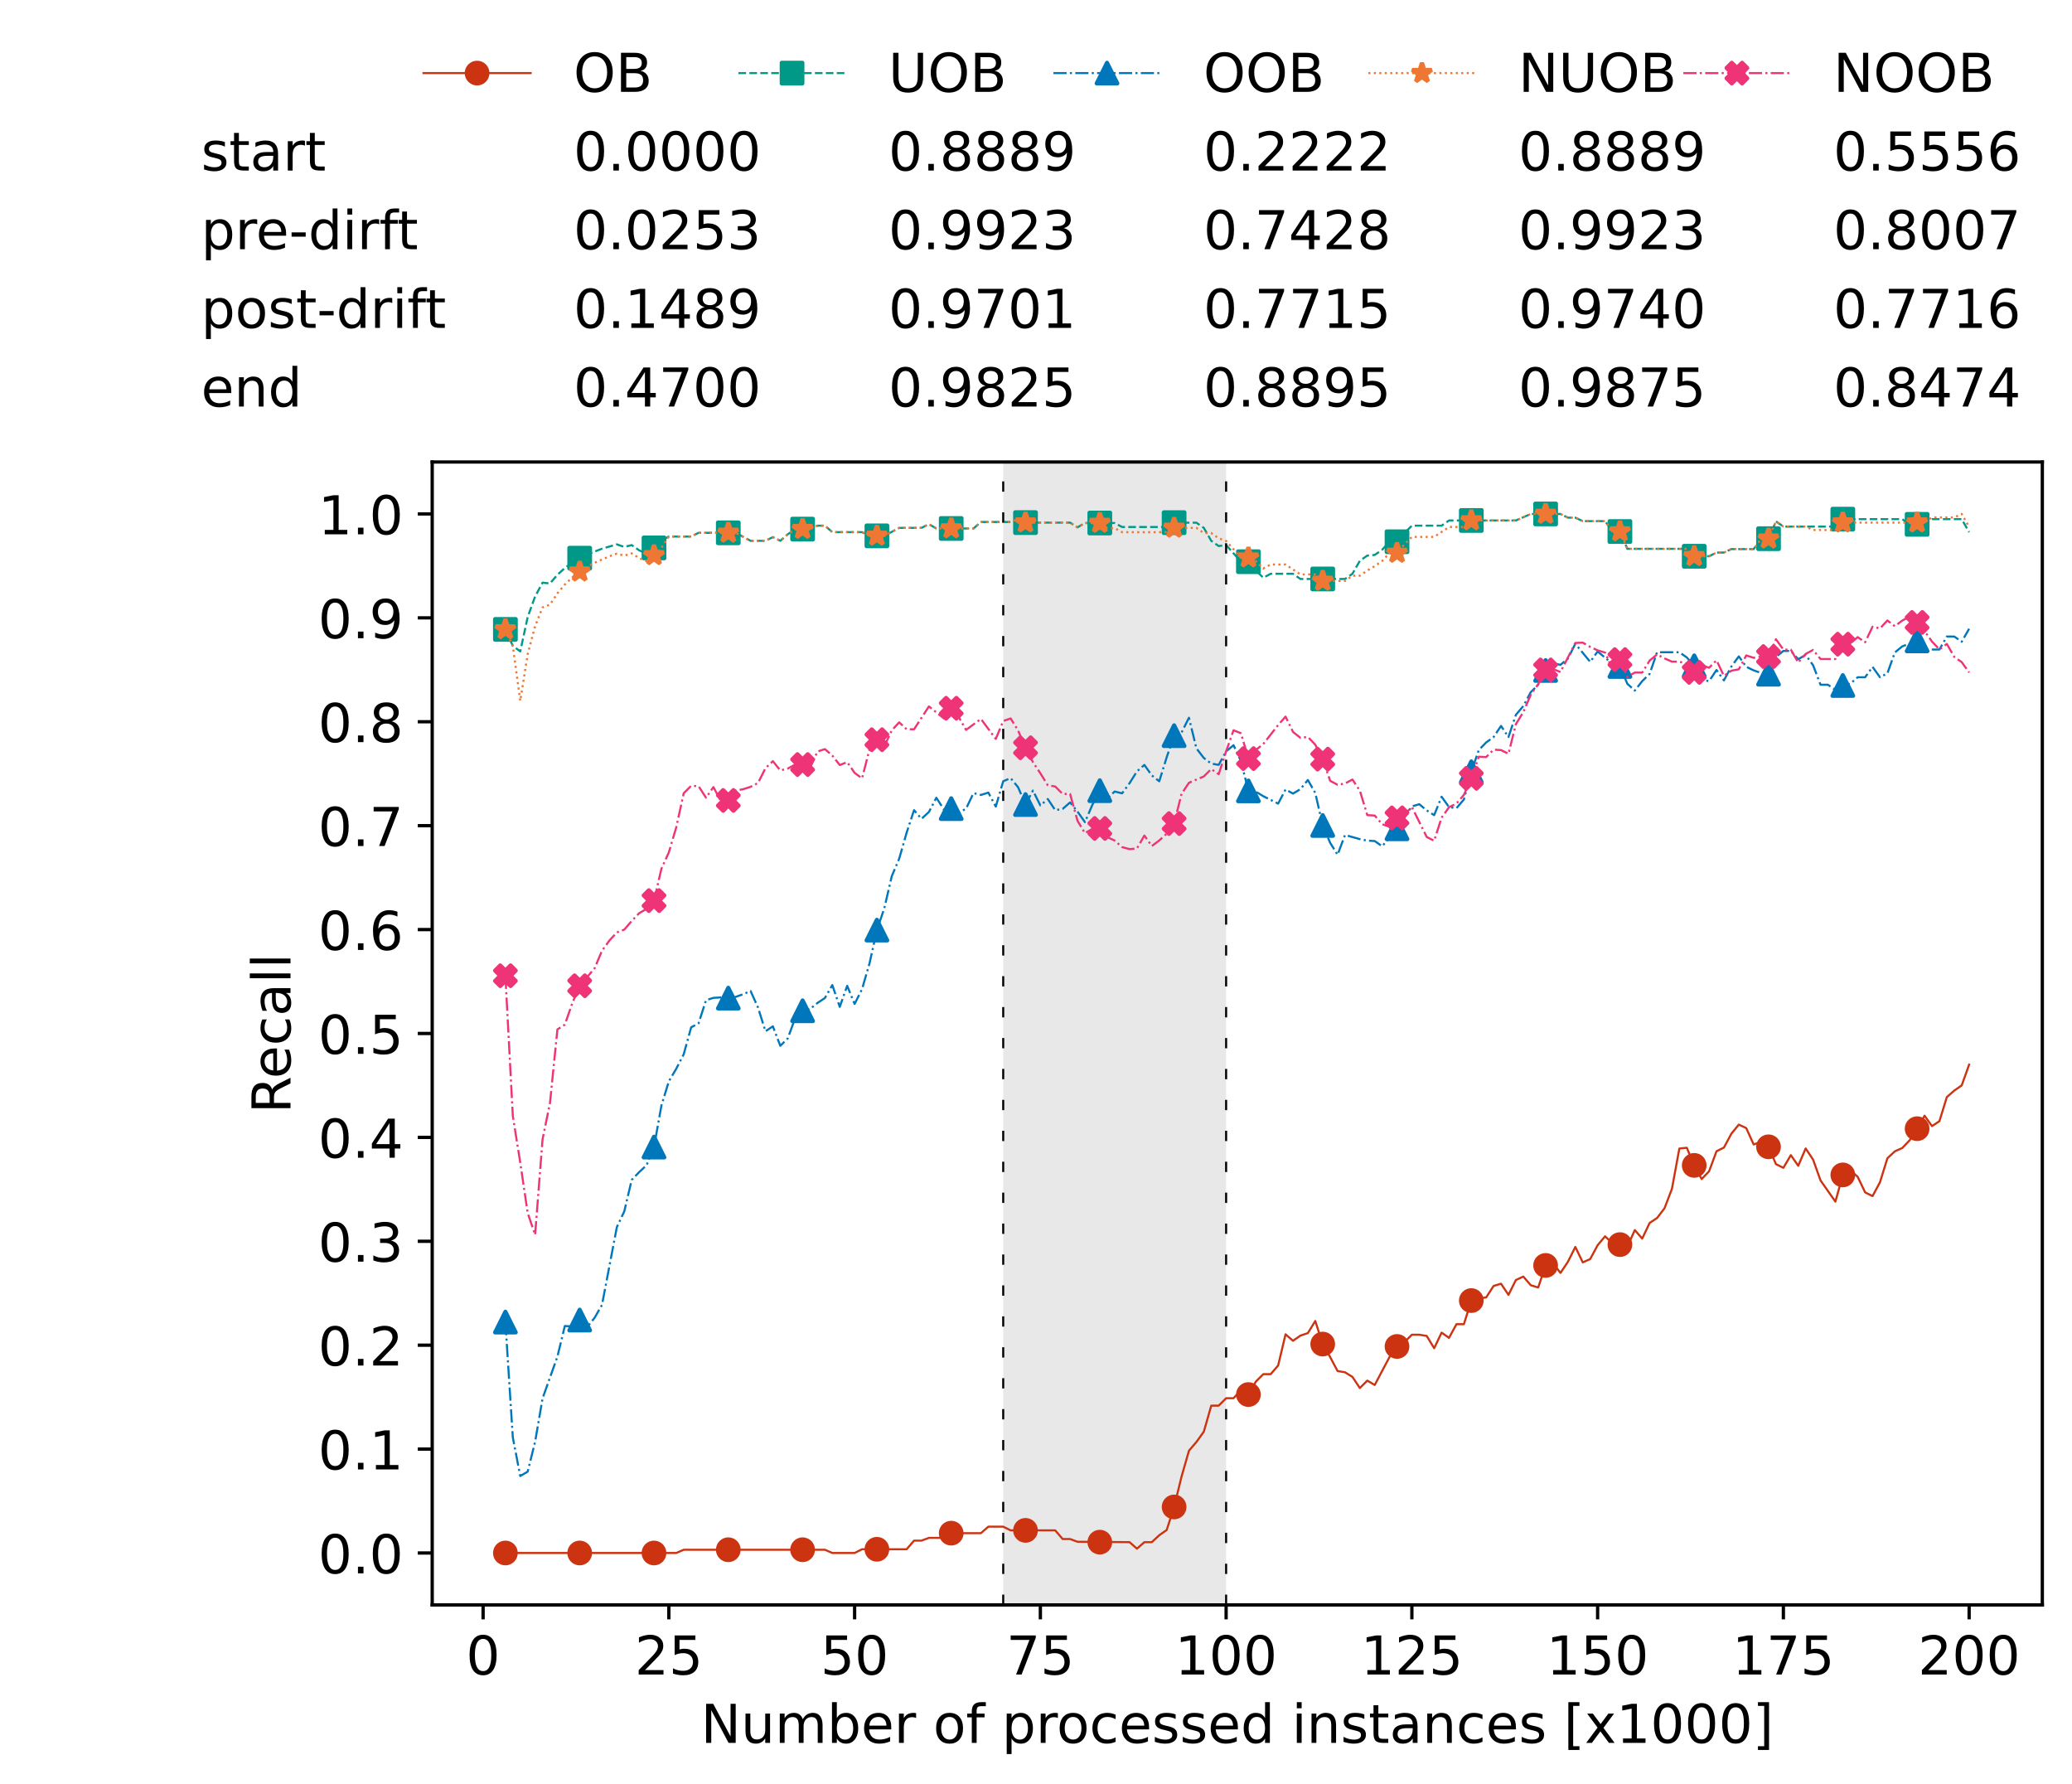 <?xml version="1.0" encoding="utf-8" standalone="no"?>
<!DOCTYPE svg PUBLIC "-//W3C//DTD SVG 1.1//EN"
  "http://www.w3.org/Graphics/SVG/1.1/DTD/svg11.dtd">
<!-- Created with matplotlib (https://matplotlib.org/) -->
<svg height="432.615pt" version="1.1" viewBox="0 0 502.65 432.615" width="502.65pt" xmlns="http://www.w3.org/2000/svg" xmlns:xlink="http://www.w3.org/1999/xlink">
 <defs>
  <style type="text/css">*{stroke-linecap:butt;stroke-linejoin:round;}</style>
 </defs>
 <g id="figure_1">
  <g id="patch_1">
   <path d="M 0 432.615 
L 502.65 432.615 
L 502.65 0 
L 0 0 
z
" style="fill:#ffffff;"/>
  </g>
  <g id="axes_1">
   <g id="patch_2">
    <path d="M 104.85 389.252 
L 495.45 389.252 
L 495.45 112.052 
L 104.85 112.052 
z
" style="fill:#ffffff;"/>
   </g>
   <g id="patch_3">
    <path clip-path="url(#p94e14a91f4)" d="M 297.446 389.252 
L 297.446 112.052 
L 243.372 112.052 
L 243.372 389.252 
z
" style="fill:#d3d3d3;opacity:0.5;"/>
   </g>
   <g id="matplotlib.axis_1">
    <g id="xtick_1">
     <g id="line2d_1">
      <defs>
       <path d="M 0 0 
L 0 3.5 
" id="m565a4e6950" style="stroke:#000000;stroke-width:0.8;"/>
      </defs>
      <g>
       <use style="stroke:#000000;stroke-width:0.8;" x="117.197" xlink:href="#m565a4e6950" y="389.252"/>
      </g>
     </g>
     <g id="text_1">
      <!-- 0 -->
      <g transform="translate(113.061 406.13)scale(0.13 -0.13)">
       <defs>
        <path d="M 31.781 66.406 
Q 24.172 66.406 20.328 58.906 
Q 16.5 51.422 16.5 36.375 
Q 16.5 21.391 20.328 13.891 
Q 24.172 6.391 31.781 6.391 
Q 39.453 6.391 43.281 13.891 
Q 47.125 21.391 47.125 36.375 
Q 47.125 51.422 43.281 58.906 
Q 39.453 66.406 31.781 66.406 
z
M 31.781 74.219 
Q 44.047 74.219 50.516 64.516 
Q 56.984 54.828 56.984 36.375 
Q 56.984 17.969 50.516 8.266 
Q 44.047 -1.422 31.781 -1.422 
Q 19.531 -1.422 13.062 8.266 
Q 6.594 17.969 6.594 36.375 
Q 6.594 54.828 13.062 64.516 
Q 19.531 74.219 31.781 74.219 
z
" id="DejaVuSans-48"/>
       </defs>
       <use xlink:href="#DejaVuSans-48"/>
      </g>
     </g>
    </g>
    <g id="xtick_2">
     <g id="line2d_2">
      <g>
       <use style="stroke:#000000;stroke-width:0.8;" x="162.259" xlink:href="#m565a4e6950" y="389.252"/>
      </g>
     </g>
     <g id="text_2">
      <!-- 25 -->
      <g transform="translate(153.988 406.13)scale(0.13 -0.13)">
       <defs>
        <path d="M 19.188 8.297 
L 53.609 8.297 
L 53.609 0 
L 7.328 0 
L 7.328 8.297 
Q 12.938 14.109 22.625 23.891 
Q 32.328 33.688 34.812 36.531 
Q 39.547 41.844 41.422 45.531 
Q 43.312 49.219 43.312 52.781 
Q 43.312 58.594 39.234 62.25 
Q 35.156 65.922 28.609 65.922 
Q 23.969 65.922 18.812 64.312 
Q 13.672 62.703 7.812 59.422 
L 7.812 69.391 
Q 13.766 71.781 18.938 73 
Q 24.125 74.219 28.422 74.219 
Q 39.75 74.219 46.484 68.547 
Q 53.219 62.891 53.219 53.422 
Q 53.219 48.922 51.531 44.891 
Q 49.859 40.875 45.406 35.406 
Q 44.188 33.984 37.641 27.219 
Q 31.109 20.453 19.188 8.297 
z
" id="DejaVuSans-50"/>
        <path d="M 10.797 72.906 
L 49.516 72.906 
L 49.516 64.594 
L 19.828 64.594 
L 19.828 46.734 
Q 21.969 47.469 24.109 47.828 
Q 26.266 48.188 28.422 48.188 
Q 40.625 48.188 47.75 41.5 
Q 54.891 34.812 54.891 23.391 
Q 54.891 11.625 47.562 5.094 
Q 40.234 -1.422 26.906 -1.422 
Q 22.312 -1.422 17.547 -0.641 
Q 12.797 0.141 7.719 1.703 
L 7.719 11.625 
Q 12.109 9.234 16.797 8.062 
Q 21.484 6.891 26.703 6.891 
Q 35.156 6.891 40.078 11.328 
Q 45.016 15.766 45.016 23.391 
Q 45.016 31 40.078 35.438 
Q 35.156 39.891 26.703 39.891 
Q 22.75 39.891 18.812 39.016 
Q 14.891 38.141 10.797 36.281 
z
" id="DejaVuSans-53"/>
       </defs>
       <use xlink:href="#DejaVuSans-50"/>
       <use x="63.623" xlink:href="#DejaVuSans-53"/>
      </g>
     </g>
    </g>
    <g id="xtick_3">
     <g id="line2d_3">
      <g>
       <use style="stroke:#000000;stroke-width:0.8;" x="207.322" xlink:href="#m565a4e6950" y="389.252"/>
      </g>
     </g>
     <g id="text_3">
      <!-- 50 -->
      <g transform="translate(199.05 406.13)scale(0.13 -0.13)">
       <use xlink:href="#DejaVuSans-53"/>
       <use x="63.623" xlink:href="#DejaVuSans-48"/>
      </g>
     </g>
    </g>
    <g id="xtick_4">
     <g id="line2d_4">
      <g>
       <use style="stroke:#000000;stroke-width:0.8;" x="252.384" xlink:href="#m565a4e6950" y="389.252"/>
      </g>
     </g>
     <g id="text_4">
      <!-- 75 -->
      <g transform="translate(244.113 406.13)scale(0.13 -0.13)">
       <defs>
        <path d="M 8.203 72.906 
L 55.078 72.906 
L 55.078 68.703 
L 28.609 0 
L 18.312 0 
L 43.219 64.594 
L 8.203 64.594 
z
" id="DejaVuSans-55"/>
       </defs>
       <use xlink:href="#DejaVuSans-55"/>
       <use x="63.623" xlink:href="#DejaVuSans-53"/>
      </g>
     </g>
    </g>
    <g id="xtick_5">
     <g id="line2d_5">
      <g>
       <use style="stroke:#000000;stroke-width:0.8;" x="297.446" xlink:href="#m565a4e6950" y="389.252"/>
      </g>
     </g>
     <g id="text_5">
      <!-- 100 -->
      <g transform="translate(285.039 406.13)scale(0.13 -0.13)">
       <defs>
        <path d="M 12.406 8.297 
L 28.516 8.297 
L 28.516 63.922 
L 10.984 60.406 
L 10.984 69.391 
L 28.422 72.906 
L 38.281 72.906 
L 38.281 8.297 
L 54.391 8.297 
L 54.391 0 
L 12.406 0 
z
" id="DejaVuSans-49"/>
       </defs>
       <use xlink:href="#DejaVuSans-49"/>
       <use x="63.623" xlink:href="#DejaVuSans-48"/>
       <use x="127.246" xlink:href="#DejaVuSans-48"/>
      </g>
     </g>
    </g>
    <g id="xtick_6">
     <g id="line2d_6">
      <g>
       <use style="stroke:#000000;stroke-width:0.8;" x="342.509" xlink:href="#m565a4e6950" y="389.252"/>
      </g>
     </g>
     <g id="text_6">
      <!-- 125 -->
      <g transform="translate(330.102 406.13)scale(0.13 -0.13)">
       <use xlink:href="#DejaVuSans-49"/>
       <use x="63.623" xlink:href="#DejaVuSans-50"/>
       <use x="127.246" xlink:href="#DejaVuSans-53"/>
      </g>
     </g>
    </g>
    <g id="xtick_7">
     <g id="line2d_7">
      <g>
       <use style="stroke:#000000;stroke-width:0.8;" x="387.571" xlink:href="#m565a4e6950" y="389.252"/>
      </g>
     </g>
     <g id="text_7">
      <!-- 150 -->
      <g transform="translate(375.164 406.13)scale(0.13 -0.13)">
       <use xlink:href="#DejaVuSans-49"/>
       <use x="63.623" xlink:href="#DejaVuSans-53"/>
       <use x="127.246" xlink:href="#DejaVuSans-48"/>
      </g>
     </g>
    </g>
    <g id="xtick_8">
     <g id="line2d_8">
      <g>
       <use style="stroke:#000000;stroke-width:0.8;" x="432.633" xlink:href="#m565a4e6950" y="389.252"/>
      </g>
     </g>
     <g id="text_8">
      <!-- 175 -->
      <g transform="translate(420.226 406.13)scale(0.13 -0.13)">
       <use xlink:href="#DejaVuSans-49"/>
       <use x="63.623" xlink:href="#DejaVuSans-55"/>
       <use x="127.246" xlink:href="#DejaVuSans-53"/>
      </g>
     </g>
    </g>
    <g id="xtick_9">
     <g id="line2d_9">
      <g>
       <use style="stroke:#000000;stroke-width:0.8;" x="477.695" xlink:href="#m565a4e6950" y="389.252"/>
      </g>
     </g>
     <g id="text_9">
      <!-- 200 -->
      <g transform="translate(465.289 406.13)scale(0.13 -0.13)">
       <use xlink:href="#DejaVuSans-50"/>
       <use x="63.623" xlink:href="#DejaVuSans-48"/>
       <use x="127.246" xlink:href="#DejaVuSans-48"/>
      </g>
     </g>
    </g>
    <g id="text_10">
     <!-- Number of processed instances [x1000] -->
     <g transform="translate(170.025 422.711)scale(0.13 -0.13)">
      <defs>
       <path d="M 9.812 72.906 
L 23.094 72.906 
L 55.422 11.922 
L 55.422 72.906 
L 64.984 72.906 
L 64.984 0 
L 51.703 0 
L 19.391 60.984 
L 19.391 0 
L 9.812 0 
z
" id="DejaVuSans-78"/>
       <path d="M 8.5 21.578 
L 8.5 54.688 
L 17.484 54.688 
L 17.484 21.922 
Q 17.484 14.156 20.5 10.266 
Q 23.531 6.391 29.594 6.391 
Q 36.859 6.391 41.078 11.031 
Q 45.312 15.672 45.312 23.688 
L 45.312 54.688 
L 54.297 54.688 
L 54.297 0 
L 45.312 0 
L 45.312 8.406 
Q 42.047 3.422 37.719 1 
Q 33.406 -1.422 27.688 -1.422 
Q 18.266 -1.422 13.375 4.438 
Q 8.5 10.297 8.5 21.578 
z
M 31.109 56 
z
" id="DejaVuSans-117"/>
       <path d="M 52 44.188 
Q 55.375 50.25 60.062 53.125 
Q 64.75 56 71.094 56 
Q 79.641 56 84.281 50.016 
Q 88.922 44.047 88.922 33.016 
L 88.922 0 
L 79.891 0 
L 79.891 32.719 
Q 79.891 40.578 77.094 44.375 
Q 74.312 48.188 68.609 48.188 
Q 61.625 48.188 57.562 43.547 
Q 53.516 38.922 53.516 30.906 
L 53.516 0 
L 44.484 0 
L 44.484 32.719 
Q 44.484 40.625 41.703 44.406 
Q 38.922 48.188 33.109 48.188 
Q 26.219 48.188 22.156 43.531 
Q 18.109 38.875 18.109 30.906 
L 18.109 0 
L 9.078 0 
L 9.078 54.688 
L 18.109 54.688 
L 18.109 46.188 
Q 21.188 51.219 25.484 53.609 
Q 29.781 56 35.688 56 
Q 41.656 56 45.828 52.969 
Q 50 49.953 52 44.188 
z
" id="DejaVuSans-109"/>
       <path d="M 48.688 27.297 
Q 48.688 37.203 44.609 42.844 
Q 40.531 48.484 33.406 48.484 
Q 26.266 48.484 22.188 42.844 
Q 18.109 37.203 18.109 27.297 
Q 18.109 17.391 22.188 11.75 
Q 26.266 6.109 33.406 6.109 
Q 40.531 6.109 44.609 11.75 
Q 48.688 17.391 48.688 27.297 
z
M 18.109 46.391 
Q 20.953 51.266 25.266 53.625 
Q 29.594 56 35.594 56 
Q 45.562 56 51.781 48.094 
Q 58.016 40.188 58.016 27.297 
Q 58.016 14.406 51.781 6.484 
Q 45.562 -1.422 35.594 -1.422 
Q 29.594 -1.422 25.266 0.953 
Q 20.953 3.328 18.109 8.203 
L 18.109 0 
L 9.078 0 
L 9.078 75.984 
L 18.109 75.984 
z
" id="DejaVuSans-98"/>
       <path d="M 56.203 29.594 
L 56.203 25.203 
L 14.891 25.203 
Q 15.484 15.922 20.484 11.062 
Q 25.484 6.203 34.422 6.203 
Q 39.594 6.203 44.453 7.469 
Q 49.312 8.734 54.109 11.281 
L 54.109 2.781 
Q 49.266 0.734 44.188 -0.344 
Q 39.109 -1.422 33.891 -1.422 
Q 20.797 -1.422 13.156 6.188 
Q 5.516 13.812 5.516 26.812 
Q 5.516 40.234 12.766 48.109 
Q 20.016 56 32.328 56 
Q 43.359 56 49.781 48.891 
Q 56.203 41.797 56.203 29.594 
z
M 47.219 32.234 
Q 47.125 39.594 43.094 43.984 
Q 39.062 48.391 32.422 48.391 
Q 24.906 48.391 20.391 44.141 
Q 15.875 39.891 15.188 32.172 
z
" id="DejaVuSans-101"/>
       <path d="M 41.109 46.297 
Q 39.594 47.172 37.812 47.578 
Q 36.031 48 33.891 48 
Q 26.266 48 22.188 43.047 
Q 18.109 38.094 18.109 28.812 
L 18.109 0 
L 9.078 0 
L 9.078 54.688 
L 18.109 54.688 
L 18.109 46.188 
Q 20.953 51.172 25.484 53.578 
Q 30.031 56 36.531 56 
Q 37.453 56 38.578 55.875 
Q 39.703 55.766 41.062 55.516 
z
" id="DejaVuSans-114"/>
       <path id="DejaVuSans-32"/>
       <path d="M 30.609 48.391 
Q 23.391 48.391 19.188 42.75 
Q 14.984 37.109 14.984 27.297 
Q 14.984 17.484 19.156 11.844 
Q 23.344 6.203 30.609 6.203 
Q 37.797 6.203 41.984 11.859 
Q 46.188 17.531 46.188 27.297 
Q 46.188 37.016 41.984 42.703 
Q 37.797 48.391 30.609 48.391 
z
M 30.609 56 
Q 42.328 56 49.016 48.375 
Q 55.719 40.766 55.719 27.297 
Q 55.719 13.875 49.016 6.219 
Q 42.328 -1.422 30.609 -1.422 
Q 18.844 -1.422 12.172 6.219 
Q 5.516 13.875 5.516 27.297 
Q 5.516 40.766 12.172 48.375 
Q 18.844 56 30.609 56 
z
" id="DejaVuSans-111"/>
       <path d="M 37.109 75.984 
L 37.109 68.5 
L 28.516 68.5 
Q 23.688 68.5 21.797 66.547 
Q 19.922 64.594 19.922 59.516 
L 19.922 54.688 
L 34.719 54.688 
L 34.719 47.703 
L 19.922 47.703 
L 19.922 0 
L 10.891 0 
L 10.891 47.703 
L 2.297 47.703 
L 2.297 54.688 
L 10.891 54.688 
L 10.891 58.5 
Q 10.891 67.625 15.141 71.797 
Q 19.391 75.984 28.609 75.984 
z
" id="DejaVuSans-102"/>
       <path d="M 18.109 8.203 
L 18.109 -20.797 
L 9.078 -20.797 
L 9.078 54.688 
L 18.109 54.688 
L 18.109 46.391 
Q 20.953 51.266 25.266 53.625 
Q 29.594 56 35.594 56 
Q 45.562 56 51.781 48.094 
Q 58.016 40.188 58.016 27.297 
Q 58.016 14.406 51.781 6.484 
Q 45.562 -1.422 35.594 -1.422 
Q 29.594 -1.422 25.266 0.953 
Q 20.953 3.328 18.109 8.203 
z
M 48.688 27.297 
Q 48.688 37.203 44.609 42.844 
Q 40.531 48.484 33.406 48.484 
Q 26.266 48.484 22.188 42.844 
Q 18.109 37.203 18.109 27.297 
Q 18.109 17.391 22.188 11.75 
Q 26.266 6.109 33.406 6.109 
Q 40.531 6.109 44.609 11.75 
Q 48.688 17.391 48.688 27.297 
z
" id="DejaVuSans-112"/>
       <path d="M 48.781 52.594 
L 48.781 44.188 
Q 44.969 46.297 41.141 47.344 
Q 37.312 48.391 33.406 48.391 
Q 24.656 48.391 19.812 42.844 
Q 14.984 37.312 14.984 27.297 
Q 14.984 17.281 19.812 11.734 
Q 24.656 6.203 33.406 6.203 
Q 37.312 6.203 41.141 7.25 
Q 44.969 8.297 48.781 10.406 
L 48.781 2.094 
Q 45.016 0.344 40.984 -0.531 
Q 36.969 -1.422 32.422 -1.422 
Q 20.062 -1.422 12.781 6.344 
Q 5.516 14.109 5.516 27.297 
Q 5.516 40.672 12.859 48.328 
Q 20.219 56 33.016 56 
Q 37.156 56 41.109 55.141 
Q 45.062 54.297 48.781 52.594 
z
" id="DejaVuSans-99"/>
       <path d="M 44.281 53.078 
L 44.281 44.578 
Q 40.484 46.531 36.375 47.5 
Q 32.281 48.484 27.875 48.484 
Q 21.188 48.484 17.844 46.438 
Q 14.5 44.391 14.5 40.281 
Q 14.5 37.156 16.891 35.375 
Q 19.281 33.594 26.516 31.984 
L 29.594 31.297 
Q 39.156 29.25 43.188 25.516 
Q 47.219 21.781 47.219 15.094 
Q 47.219 7.469 41.188 3.016 
Q 35.156 -1.422 24.609 -1.422 
Q 20.219 -1.422 15.453 -0.562 
Q 10.688 0.297 5.422 2 
L 5.422 11.281 
Q 10.406 8.688 15.234 7.391 
Q 20.062 6.109 24.812 6.109 
Q 31.156 6.109 34.562 8.281 
Q 37.984 10.453 37.984 14.406 
Q 37.984 18.062 35.516 20.016 
Q 33.062 21.969 24.703 23.781 
L 21.578 24.516 
Q 13.234 26.266 9.516 29.906 
Q 5.812 33.547 5.812 39.891 
Q 5.812 47.609 11.281 51.797 
Q 16.75 56 26.812 56 
Q 31.781 56 36.172 55.266 
Q 40.578 54.547 44.281 53.078 
z
" id="DejaVuSans-115"/>
       <path d="M 45.406 46.391 
L 45.406 75.984 
L 54.391 75.984 
L 54.391 0 
L 45.406 0 
L 45.406 8.203 
Q 42.578 3.328 38.25 0.953 
Q 33.938 -1.422 27.875 -1.422 
Q 17.969 -1.422 11.734 6.484 
Q 5.516 14.406 5.516 27.297 
Q 5.516 40.188 11.734 48.094 
Q 17.969 56 27.875 56 
Q 33.938 56 38.25 53.625 
Q 42.578 51.266 45.406 46.391 
z
M 14.797 27.297 
Q 14.797 17.391 18.875 11.75 
Q 22.953 6.109 30.078 6.109 
Q 37.203 6.109 41.297 11.75 
Q 45.406 17.391 45.406 27.297 
Q 45.406 37.203 41.297 42.844 
Q 37.203 48.484 30.078 48.484 
Q 22.953 48.484 18.875 42.844 
Q 14.797 37.203 14.797 27.297 
z
" id="DejaVuSans-100"/>
       <path d="M 9.422 54.688 
L 18.406 54.688 
L 18.406 0 
L 9.422 0 
z
M 9.422 75.984 
L 18.406 75.984 
L 18.406 64.594 
L 9.422 64.594 
z
" id="DejaVuSans-105"/>
       <path d="M 54.891 33.016 
L 54.891 0 
L 45.906 0 
L 45.906 32.719 
Q 45.906 40.484 42.875 44.328 
Q 39.844 48.188 33.797 48.188 
Q 26.516 48.188 22.312 43.547 
Q 18.109 38.922 18.109 30.906 
L 18.109 0 
L 9.078 0 
L 9.078 54.688 
L 18.109 54.688 
L 18.109 46.188 
Q 21.344 51.125 25.703 53.562 
Q 30.078 56 35.797 56 
Q 45.219 56 50.047 50.172 
Q 54.891 44.344 54.891 33.016 
z
" id="DejaVuSans-110"/>
       <path d="M 18.312 70.219 
L 18.312 54.688 
L 36.812 54.688 
L 36.812 47.703 
L 18.312 47.703 
L 18.312 18.016 
Q 18.312 11.328 20.141 9.422 
Q 21.969 7.516 27.594 7.516 
L 36.812 7.516 
L 36.812 0 
L 27.594 0 
Q 17.188 0 13.234 3.875 
Q 9.281 7.766 9.281 18.016 
L 9.281 47.703 
L 2.688 47.703 
L 2.688 54.688 
L 9.281 54.688 
L 9.281 70.219 
z
" id="DejaVuSans-116"/>
       <path d="M 34.281 27.484 
Q 23.391 27.484 19.188 25 
Q 14.984 22.516 14.984 16.5 
Q 14.984 11.719 18.141 8.906 
Q 21.297 6.109 26.703 6.109 
Q 34.188 6.109 38.703 11.406 
Q 43.219 16.703 43.219 25.484 
L 43.219 27.484 
z
M 52.203 31.203 
L 52.203 0 
L 43.219 0 
L 43.219 8.297 
Q 40.141 3.328 35.547 0.953 
Q 30.953 -1.422 24.312 -1.422 
Q 15.922 -1.422 10.953 3.297 
Q 6 8.016 6 15.922 
Q 6 25.141 12.172 29.828 
Q 18.359 34.516 30.609 34.516 
L 43.219 34.516 
L 43.219 35.406 
Q 43.219 41.609 39.141 45 
Q 35.062 48.391 27.688 48.391 
Q 23 48.391 18.547 47.266 
Q 14.109 46.141 10.016 43.891 
L 10.016 52.203 
Q 14.938 54.109 19.578 55.047 
Q 24.219 56 28.609 56 
Q 40.484 56 46.344 49.844 
Q 52.203 43.703 52.203 31.203 
z
" id="DejaVuSans-97"/>
       <path d="M 8.594 75.984 
L 29.297 75.984 
L 29.297 69 
L 17.578 69 
L 17.578 -6.203 
L 29.297 -6.203 
L 29.297 -13.188 
L 8.594 -13.188 
z
" id="DejaVuSans-91"/>
       <path d="M 54.891 54.688 
L 35.109 28.078 
L 55.906 0 
L 45.312 0 
L 29.391 21.484 
L 13.484 0 
L 2.875 0 
L 24.125 28.609 
L 4.688 54.688 
L 15.281 54.688 
L 29.781 35.203 
L 44.281 54.688 
z
" id="DejaVuSans-120"/>
       <path d="M 30.422 75.984 
L 30.422 -13.188 
L 9.719 -13.188 
L 9.719 -6.203 
L 21.391 -6.203 
L 21.391 69 
L 9.719 69 
L 9.719 75.984 
z
" id="DejaVuSans-93"/>
      </defs>
      <use xlink:href="#DejaVuSans-78"/>
      <use x="74.805" xlink:href="#DejaVuSans-117"/>
      <use x="138.184" xlink:href="#DejaVuSans-109"/>
      <use x="235.596" xlink:href="#DejaVuSans-98"/>
      <use x="299.072" xlink:href="#DejaVuSans-101"/>
      <use x="360.596" xlink:href="#DejaVuSans-114"/>
      <use x="401.709" xlink:href="#DejaVuSans-32"/>
      <use x="433.496" xlink:href="#DejaVuSans-111"/>
      <use x="494.678" xlink:href="#DejaVuSans-102"/>
      <use x="529.883" xlink:href="#DejaVuSans-32"/>
      <use x="561.67" xlink:href="#DejaVuSans-112"/>
      <use x="625.146" xlink:href="#DejaVuSans-114"/>
      <use x="664.01" xlink:href="#DejaVuSans-111"/>
      <use x="725.191" xlink:href="#DejaVuSans-99"/>
      <use x="780.172" xlink:href="#DejaVuSans-101"/>
      <use x="841.695" xlink:href="#DejaVuSans-115"/>
      <use x="893.795" xlink:href="#DejaVuSans-115"/>
      <use x="945.895" xlink:href="#DejaVuSans-101"/>
      <use x="1007.418" xlink:href="#DejaVuSans-100"/>
      <use x="1070.895" xlink:href="#DejaVuSans-32"/>
      <use x="1102.682" xlink:href="#DejaVuSans-105"/>
      <use x="1130.465" xlink:href="#DejaVuSans-110"/>
      <use x="1193.844" xlink:href="#DejaVuSans-115"/>
      <use x="1245.943" xlink:href="#DejaVuSans-116"/>
      <use x="1285.152" xlink:href="#DejaVuSans-97"/>
      <use x="1346.432" xlink:href="#DejaVuSans-110"/>
      <use x="1409.811" xlink:href="#DejaVuSans-99"/>
      <use x="1464.791" xlink:href="#DejaVuSans-101"/>
      <use x="1526.314" xlink:href="#DejaVuSans-115"/>
      <use x="1578.414" xlink:href="#DejaVuSans-32"/>
      <use x="1610.201" xlink:href="#DejaVuSans-91"/>
      <use x="1649.215" xlink:href="#DejaVuSans-120"/>
      <use x="1708.395" xlink:href="#DejaVuSans-49"/>
      <use x="1772.018" xlink:href="#DejaVuSans-48"/>
      <use x="1835.641" xlink:href="#DejaVuSans-48"/>
      <use x="1899.264" xlink:href="#DejaVuSans-48"/>
      <use x="1962.887" xlink:href="#DejaVuSans-93"/>
     </g>
    </g>
   </g>
   <g id="matplotlib.axis_2">
    <g id="ytick_1">
     <g id="line2d_10">
      <defs>
       <path d="M 0 0 
L -3.5 0 
" id="m716f34a965" style="stroke:#000000;stroke-width:0.8;"/>
      </defs>
      <g>
       <use style="stroke:#000000;stroke-width:0.8;" x="104.85" xlink:href="#m716f34a965" y="376.652"/>
      </g>
     </g>
     <g id="text_11">
      <!-- 0.0 -->
      <g transform="translate(77.176 381.591)scale(0.13 -0.13)">
       <defs>
        <path d="M 10.688 12.406 
L 21 12.406 
L 21 0 
L 10.688 0 
z
" id="DejaVuSans-46"/>
       </defs>
       <use xlink:href="#DejaVuSans-48"/>
       <use x="63.623" xlink:href="#DejaVuSans-46"/>
       <use x="95.41" xlink:href="#DejaVuSans-48"/>
      </g>
     </g>
    </g>
    <g id="ytick_2">
     <g id="line2d_11">
      <g>
       <use style="stroke:#000000;stroke-width:0.8;" x="104.85" xlink:href="#m716f34a965" y="351.452"/>
      </g>
     </g>
     <g id="text_12">
      <!-- 0.1 -->
      <g transform="translate(77.176 356.391)scale(0.13 -0.13)">
       <use xlink:href="#DejaVuSans-48"/>
       <use x="63.623" xlink:href="#DejaVuSans-46"/>
       <use x="95.41" xlink:href="#DejaVuSans-49"/>
      </g>
     </g>
    </g>
    <g id="ytick_3">
     <g id="line2d_12">
      <g>
       <use style="stroke:#000000;stroke-width:0.8;" x="104.85" xlink:href="#m716f34a965" y="326.252"/>
      </g>
     </g>
     <g id="text_13">
      <!-- 0.2 -->
      <g transform="translate(77.176 331.191)scale(0.13 -0.13)">
       <use xlink:href="#DejaVuSans-48"/>
       <use x="63.623" xlink:href="#DejaVuSans-46"/>
       <use x="95.41" xlink:href="#DejaVuSans-50"/>
      </g>
     </g>
    </g>
    <g id="ytick_4">
     <g id="line2d_13">
      <g>
       <use style="stroke:#000000;stroke-width:0.8;" x="104.85" xlink:href="#m716f34a965" y="301.052"/>
      </g>
     </g>
     <g id="text_14">
      <!-- 0.3 -->
      <g transform="translate(77.176 305.991)scale(0.13 -0.13)">
       <defs>
        <path d="M 40.578 39.312 
Q 47.656 37.797 51.625 33 
Q 55.609 28.219 55.609 21.188 
Q 55.609 10.406 48.188 4.484 
Q 40.766 -1.422 27.094 -1.422 
Q 22.516 -1.422 17.656 -0.516 
Q 12.797 0.391 7.625 2.203 
L 7.625 11.719 
Q 11.719 9.328 16.594 8.109 
Q 21.484 6.891 26.812 6.891 
Q 36.078 6.891 40.938 10.547 
Q 45.797 14.203 45.797 21.188 
Q 45.797 27.641 41.281 31.266 
Q 36.766 34.906 28.719 34.906 
L 20.219 34.906 
L 20.219 43.016 
L 29.109 43.016 
Q 36.375 43.016 40.234 45.922 
Q 44.094 48.828 44.094 54.297 
Q 44.094 59.906 40.109 62.906 
Q 36.141 65.922 28.719 65.922 
Q 24.656 65.922 20.016 65.031 
Q 15.375 64.156 9.812 62.312 
L 9.812 71.094 
Q 15.438 72.656 20.344 73.438 
Q 25.25 74.219 29.594 74.219 
Q 40.828 74.219 47.359 69.109 
Q 53.906 64.016 53.906 55.328 
Q 53.906 49.266 50.438 45.094 
Q 46.969 40.922 40.578 39.312 
z
" id="DejaVuSans-51"/>
       </defs>
       <use xlink:href="#DejaVuSans-48"/>
       <use x="63.623" xlink:href="#DejaVuSans-46"/>
       <use x="95.41" xlink:href="#DejaVuSans-51"/>
      </g>
     </g>
    </g>
    <g id="ytick_5">
     <g id="line2d_14">
      <g>
       <use style="stroke:#000000;stroke-width:0.8;" x="104.85" xlink:href="#m716f34a965" y="275.852"/>
      </g>
     </g>
     <g id="text_15">
      <!-- 0.4 -->
      <g transform="translate(77.176 280.791)scale(0.13 -0.13)">
       <defs>
        <path d="M 37.797 64.312 
L 12.891 25.391 
L 37.797 25.391 
z
M 35.203 72.906 
L 47.609 72.906 
L 47.609 25.391 
L 58.016 25.391 
L 58.016 17.188 
L 47.609 17.188 
L 47.609 0 
L 37.797 0 
L 37.797 17.188 
L 4.891 17.188 
L 4.891 26.703 
z
" id="DejaVuSans-52"/>
       </defs>
       <use xlink:href="#DejaVuSans-48"/>
       <use x="63.623" xlink:href="#DejaVuSans-46"/>
       <use x="95.41" xlink:href="#DejaVuSans-52"/>
      </g>
     </g>
    </g>
    <g id="ytick_6">
     <g id="line2d_15">
      <g>
       <use style="stroke:#000000;stroke-width:0.8;" x="104.85" xlink:href="#m716f34a965" y="250.652"/>
      </g>
     </g>
     <g id="text_16">
      <!-- 0.5 -->
      <g transform="translate(77.176 255.591)scale(0.13 -0.13)">
       <use xlink:href="#DejaVuSans-48"/>
       <use x="63.623" xlink:href="#DejaVuSans-46"/>
       <use x="95.41" xlink:href="#DejaVuSans-53"/>
      </g>
     </g>
    </g>
    <g id="ytick_7">
     <g id="line2d_16">
      <g>
       <use style="stroke:#000000;stroke-width:0.8;" x="104.85" xlink:href="#m716f34a965" y="225.452"/>
      </g>
     </g>
     <g id="text_17">
      <!-- 0.6 -->
      <g transform="translate(77.176 230.391)scale(0.13 -0.13)">
       <defs>
        <path d="M 33.016 40.375 
Q 26.375 40.375 22.484 35.828 
Q 18.609 31.297 18.609 23.391 
Q 18.609 15.531 22.484 10.953 
Q 26.375 6.391 33.016 6.391 
Q 39.656 6.391 43.531 10.953 
Q 47.406 15.531 47.406 23.391 
Q 47.406 31.297 43.531 35.828 
Q 39.656 40.375 33.016 40.375 
z
M 52.594 71.297 
L 52.594 62.312 
Q 48.875 64.062 45.094 64.984 
Q 41.312 65.922 37.594 65.922 
Q 27.828 65.922 22.672 59.328 
Q 17.531 52.734 16.797 39.406 
Q 19.672 43.656 24.016 45.922 
Q 28.375 48.188 33.594 48.188 
Q 44.578 48.188 50.953 41.516 
Q 57.328 34.859 57.328 23.391 
Q 57.328 12.156 50.688 5.359 
Q 44.047 -1.422 33.016 -1.422 
Q 20.359 -1.422 13.672 8.266 
Q 6.984 17.969 6.984 36.375 
Q 6.984 53.656 15.188 63.938 
Q 23.391 74.219 37.203 74.219 
Q 40.922 74.219 44.703 73.484 
Q 48.484 72.75 52.594 71.297 
z
" id="DejaVuSans-54"/>
       </defs>
       <use xlink:href="#DejaVuSans-48"/>
       <use x="63.623" xlink:href="#DejaVuSans-46"/>
       <use x="95.41" xlink:href="#DejaVuSans-54"/>
      </g>
     </g>
    </g>
    <g id="ytick_8">
     <g id="line2d_17">
      <g>
       <use style="stroke:#000000;stroke-width:0.8;" x="104.85" xlink:href="#m716f34a965" y="200.252"/>
      </g>
     </g>
     <g id="text_18">
      <!-- 0.7 -->
      <g transform="translate(77.176 205.191)scale(0.13 -0.13)">
       <use xlink:href="#DejaVuSans-48"/>
       <use x="63.623" xlink:href="#DejaVuSans-46"/>
       <use x="95.41" xlink:href="#DejaVuSans-55"/>
      </g>
     </g>
    </g>
    <g id="ytick_9">
     <g id="line2d_18">
      <g>
       <use style="stroke:#000000;stroke-width:0.8;" x="104.85" xlink:href="#m716f34a965" y="175.052"/>
      </g>
     </g>
     <g id="text_19">
      <!-- 0.8 -->
      <g transform="translate(77.176 179.991)scale(0.13 -0.13)">
       <defs>
        <path d="M 31.781 34.625 
Q 24.75 34.625 20.719 30.859 
Q 16.703 27.094 16.703 20.516 
Q 16.703 13.922 20.719 10.156 
Q 24.75 6.391 31.781 6.391 
Q 38.812 6.391 42.859 10.172 
Q 46.922 13.969 46.922 20.516 
Q 46.922 27.094 42.891 30.859 
Q 38.875 34.625 31.781 34.625 
z
M 21.922 38.812 
Q 15.578 40.375 12.031 44.719 
Q 8.5 49.078 8.5 55.328 
Q 8.5 64.062 14.719 69.141 
Q 20.953 74.219 31.781 74.219 
Q 42.672 74.219 48.875 69.141 
Q 55.078 64.062 55.078 55.328 
Q 55.078 49.078 51.531 44.719 
Q 48 40.375 41.703 38.812 
Q 48.828 37.156 52.797 32.312 
Q 56.781 27.484 56.781 20.516 
Q 56.781 9.906 50.312 4.234 
Q 43.844 -1.422 31.781 -1.422 
Q 19.734 -1.422 13.25 4.234 
Q 6.781 9.906 6.781 20.516 
Q 6.781 27.484 10.781 32.312 
Q 14.797 37.156 21.922 38.812 
z
M 18.312 54.391 
Q 18.312 48.734 21.844 45.562 
Q 25.391 42.391 31.781 42.391 
Q 38.141 42.391 41.719 45.562 
Q 45.312 48.734 45.312 54.391 
Q 45.312 60.062 41.719 63.234 
Q 38.141 66.406 31.781 66.406 
Q 25.391 66.406 21.844 63.234 
Q 18.312 60.062 18.312 54.391 
z
" id="DejaVuSans-56"/>
       </defs>
       <use xlink:href="#DejaVuSans-48"/>
       <use x="63.623" xlink:href="#DejaVuSans-46"/>
       <use x="95.41" xlink:href="#DejaVuSans-56"/>
      </g>
     </g>
    </g>
    <g id="ytick_10">
     <g id="line2d_19">
      <g>
       <use style="stroke:#000000;stroke-width:0.8;" x="104.85" xlink:href="#m716f34a965" y="149.852"/>
      </g>
     </g>
     <g id="text_20">
      <!-- 0.9 -->
      <g transform="translate(77.176 154.791)scale(0.13 -0.13)">
       <defs>
        <path d="M 10.984 1.516 
L 10.984 10.5 
Q 14.703 8.734 18.5 7.812 
Q 22.312 6.891 25.984 6.891 
Q 35.75 6.891 40.891 13.453 
Q 46.047 20.016 46.781 33.406 
Q 43.953 29.203 39.594 26.953 
Q 35.25 24.703 29.984 24.703 
Q 19.047 24.703 12.672 31.312 
Q 6.297 37.938 6.297 49.422 
Q 6.297 60.641 12.938 67.422 
Q 19.578 74.219 30.609 74.219 
Q 43.266 74.219 49.922 64.516 
Q 56.594 54.828 56.594 36.375 
Q 56.594 19.141 48.406 8.859 
Q 40.234 -1.422 26.422 -1.422 
Q 22.703 -1.422 18.891 -0.688 
Q 15.094 0.047 10.984 1.516 
z
M 30.609 32.422 
Q 37.25 32.422 41.125 36.953 
Q 45.016 41.5 45.016 49.422 
Q 45.016 57.281 41.125 61.844 
Q 37.25 66.406 30.609 66.406 
Q 23.969 66.406 20.094 61.844 
Q 16.219 57.281 16.219 49.422 
Q 16.219 41.5 20.094 36.953 
Q 23.969 32.422 30.609 32.422 
z
" id="DejaVuSans-57"/>
       </defs>
       <use xlink:href="#DejaVuSans-48"/>
       <use x="63.623" xlink:href="#DejaVuSans-46"/>
       <use x="95.41" xlink:href="#DejaVuSans-57"/>
      </g>
     </g>
    </g>
    <g id="ytick_11">
     <g id="line2d_20">
      <g>
       <use style="stroke:#000000;stroke-width:0.8;" x="104.85" xlink:href="#m716f34a965" y="124.652"/>
      </g>
     </g>
     <g id="text_21">
      <!-- 1.0 -->
      <g transform="translate(77.176 129.591)scale(0.13 -0.13)">
       <use xlink:href="#DejaVuSans-49"/>
       <use x="63.623" xlink:href="#DejaVuSans-46"/>
       <use x="95.41" xlink:href="#DejaVuSans-48"/>
      </g>
     </g>
    </g>
    <g id="text_22">
     <!-- Recall -->
     <g transform="translate(70.472 270.044)rotate(-90)scale(0.13 -0.13)">
      <defs>
       <path d="M 44.391 34.188 
Q 47.562 33.109 50.562 29.594 
Q 53.562 26.078 56.594 19.922 
L 66.609 0 
L 56 0 
L 46.688 18.703 
Q 43.062 26.031 39.672 28.422 
Q 36.281 30.812 30.422 30.812 
L 19.672 30.812 
L 19.672 0 
L 9.812 0 
L 9.812 72.906 
L 32.078 72.906 
Q 44.578 72.906 50.734 67.672 
Q 56.891 62.453 56.891 51.906 
Q 56.891 45.016 53.688 40.469 
Q 50.484 35.938 44.391 34.188 
z
M 19.672 64.797 
L 19.672 38.922 
L 32.078 38.922 
Q 39.203 38.922 42.844 42.219 
Q 46.484 45.516 46.484 51.906 
Q 46.484 58.297 42.844 61.547 
Q 39.203 64.797 32.078 64.797 
z
" id="DejaVuSans-82"/>
       <path d="M 9.422 75.984 
L 18.406 75.984 
L 18.406 0 
L 9.422 0 
z
" id="DejaVuSans-108"/>
      </defs>
      <use xlink:href="#DejaVuSans-82"/>
      <use x="64.982" xlink:href="#DejaVuSans-101"/>
      <use x="126.506" xlink:href="#DejaVuSans-99"/>
      <use x="181.486" xlink:href="#DejaVuSans-97"/>
      <use x="242.766" xlink:href="#DejaVuSans-108"/>
      <use x="270.549" xlink:href="#DejaVuSans-108"/>
     </g>
    </g>
   </g>
   <g id="line2d_21"/>
   <g id="line2d_22"/>
   <g id="line2d_23"/>
   <g id="line2d_24"/>
   <g id="line2d_25"/>
   <g id="line2d_26">
    <path clip-path="url(#p94e14a91f4)" d="M 122.605 376.652 
L 164.062 376.652 
L 165.864 375.864 
L 200.112 375.864 
L 201.914 376.652 
L 207.322 376.652 
L 209.124 375.752 
L 219.939 375.752 
L 221.742 373.652 
L 223.544 373.652 
L 225.347 372.989 
L 228.952 372.989 
L 230.754 371.843 
L 237.964 371.843 
L 239.767 370.268 
L 243.372 370.268 
L 245.174 371.168 
L 255.989 371.168 
L 257.791 373.268 
L 259.594 373.268 
L 261.396 373.931 
L 274.014 374.027 
L 275.816 375.602 
L 277.619 374.027 
L 279.421 374.027 
L 281.224 372.347 
L 283.026 371.087 
L 284.829 365.487 
L 286.631 358.137 
L 288.434 351.837 
L 290.236 349.737 
L 292.039 347.217 
L 293.841 340.917 
L 295.644 340.917 
L 297.446 339.117 
L 299.249 339.117 
L 301.051 337.178 
L 302.854 338.228 
L 304.656 335.078 
L 306.459 333.278 
L 308.261 333.278 
L 310.064 331.178 
L 311.866 323.618 
L 313.669 325.193 
L 315.471 323.933 
L 317.274 323.322 
L 319.076 320.382 
L 320.879 325.982 
L 322.681 329.132 
L 324.484 332.525 
L 326.286 332.825 
L 328.089 333.945 
L 329.891 336.645 
L 331.694 334.845 
L 333.496 335.904 
L 337.101 329.082 
L 338.904 326.562 
L 340.706 325.512 
L 342.509 323.712 
L 344.311 323.712 
L 346.114 324.012 
L 347.916 326.99 
L 349.719 323.21 
L 351.521 324.47 
L 353.324 321.161 
L 355.126 321.161 
L 356.928 315.434 
L 358.731 314.909 
L 360.533 314.667 
L 362.336 311.885 
L 364.138 311.346 
L 365.941 314.046 
L 367.743 310.446 
L 369.546 309.612 
L 371.348 311.712 
L 373.151 312.266 
L 374.953 306.911 
L 376.756 306.386 
L 378.558 308.726 
L 380.361 306.026 
L 382.163 302.426 
L 383.966 306.168 
L 385.768 305.366 
L 387.571 302.006 
L 389.373 299.852 
L 391.176 301.532 
L 392.978 301.86 
L 394.781 302.385 
L 396.583 298.335 
L 398.386 300.397 
L 400.188 296.608 
L 401.991 295.408 
L 403.793 293.054 
L 405.596 288.329 
L 407.398 278.564 
L 409.201 278.37 
L 411.003 282.645 
L 412.806 285.97 
L 414.608 284.08 
L 416.411 279.22 
L 418.213 278.32 
L 420.016 274.96 
L 421.818 272.757 
L 423.621 273.597 
L 425.423 277.571 
L 427.226 276.941 
L 429.028 278.141 
L 430.831 282.341 
L 432.633 283.241 
L 434.436 280.161 
L 436.238 282.738 
L 438.041 278.538 
L 439.843 281.252 
L 441.646 286.292 
L 445.251 291.437 
L 447.053 284.957 
L 448.856 283.837 
L 450.658 285.412 
L 452.461 289.192 
L 454.263 290.092 
L 456.066 286.732 
L 457.868 280.917 
L 459.671 279.237 
L 461.473 278.435 
L 463.276 276.545 
L 465.078 273.745 
L 466.881 270.595 
L 468.683 273.115 
L 470.485 271.93 
L 472.288 266.08 
L 474.09 264.505 
L 475.893 263.245 
L 477.695 258.205 
L 477.695 258.205 
" style="fill:none;stroke:#cc3311;stroke-linecap:square;stroke-width:0.5;"/>
    <defs>
     <path d="M 0 2.5 
C 0.663 2.5 1.299 2.237 1.768 1.768 
C 2.237 1.299 2.5 0.663 2.5 0 
C 2.5 -0.663 2.237 -1.299 1.768 -1.768 
C 1.299 -2.237 0.663 -2.5 0 -2.5 
C -0.663 -2.5 -1.299 -2.237 -1.768 -1.768 
C -2.237 -1.299 -2.5 -0.663 -2.5 0 
C -2.5 0.663 -2.237 1.299 -1.768 1.768 
C -1.299 2.237 -0.663 2.5 0 2.5 
z
" id="m1e498dae29" style="stroke:#cc3311;"/>
    </defs>
    <g clip-path="url(#p94e14a91f4)">
     <use style="fill:#cc3311;stroke:#cc3311;" x="122.605" xlink:href="#m1e498dae29" y="376.652"/>
     <use style="fill:#cc3311;stroke:#cc3311;" x="140.629" xlink:href="#m1e498dae29" y="376.652"/>
     <use style="fill:#cc3311;stroke:#cc3311;" x="158.654" xlink:href="#m1e498dae29" y="376.652"/>
     <use style="fill:#cc3311;stroke:#cc3311;" x="176.679" xlink:href="#m1e498dae29" y="375.864"/>
     <use style="fill:#cc3311;stroke:#cc3311;" x="194.704" xlink:href="#m1e498dae29" y="375.864"/>
     <use style="fill:#cc3311;stroke:#cc3311;" x="212.729" xlink:href="#m1e498dae29" y="375.752"/>
     <use style="fill:#cc3311;stroke:#cc3311;" x="230.754" xlink:href="#m1e498dae29" y="371.843"/>
     <use style="fill:#cc3311;stroke:#cc3311;" x="248.779" xlink:href="#m1e498dae29" y="371.168"/>
     <use style="fill:#cc3311;stroke:#cc3311;" x="266.804" xlink:href="#m1e498dae29" y="374.027"/>
     <use style="fill:#cc3311;stroke:#cc3311;" x="284.829" xlink:href="#m1e498dae29" y="365.487"/>
     <use style="fill:#cc3311;stroke:#cc3311;" x="302.854" xlink:href="#m1e498dae29" y="338.228"/>
     <use style="fill:#cc3311;stroke:#cc3311;" x="320.879" xlink:href="#m1e498dae29" y="325.982"/>
     <use style="fill:#cc3311;stroke:#cc3311;" x="338.904" xlink:href="#m1e498dae29" y="326.562"/>
     <use style="fill:#cc3311;stroke:#cc3311;" x="356.928" xlink:href="#m1e498dae29" y="315.434"/>
     <use style="fill:#cc3311;stroke:#cc3311;" x="374.953" xlink:href="#m1e498dae29" y="306.911"/>
     <use style="fill:#cc3311;stroke:#cc3311;" x="392.978" xlink:href="#m1e498dae29" y="301.86"/>
     <use style="fill:#cc3311;stroke:#cc3311;" x="411.003" xlink:href="#m1e498dae29" y="282.645"/>
     <use style="fill:#cc3311;stroke:#cc3311;" x="429.028" xlink:href="#m1e498dae29" y="278.141"/>
     <use style="fill:#cc3311;stroke:#cc3311;" x="447.053" xlink:href="#m1e498dae29" y="284.957"/>
     <use style="fill:#cc3311;stroke:#cc3311;" x="465.078" xlink:href="#m1e498dae29" y="273.745"/>
    </g>
   </g>
   <g id="line2d_27"/>
   <g id="line2d_28"/>
   <g id="line2d_29"/>
   <g id="line2d_30"/>
   <g id="line2d_31">
    <path clip-path="url(#p94e14a91f4)" d="M 122.605 152.652 
L 124.407 156.652 
L 126.21 157.985 
L 128.012 149.652 
L 129.815 144.652 
L 131.617 141.318 
L 133.419 141.509 
L 135.222 139.402 
L 137.024 137.763 
L 138.827 136.452 
L 140.629 135.379 
L 142.432 134.485 
L 146.037 133.08 
L 149.642 132.027 
L 151.444 132.652 
L 153.247 132.207 
L 155.049 133.468 
L 156.852 134.287 
L 158.654 132.887 
L 160.457 131.087 
L 162.259 130.127 
L 167.667 130.127 
L 169.469 129.227 
L 178.482 129.227 
L 182.087 131.165 
L 185.692 131.165 
L 187.494 130.265 
L 189.297 131.165 
L 191.099 129.59 
L 192.902 128.33 
L 196.507 128.33 
L 198.309 127.49 
L 200.112 127.49 
L 201.914 129.065 
L 209.124 129.065 
L 210.927 129.965 
L 214.532 129.965 
L 218.137 128.027 
L 223.544 128.027 
L 225.347 127.127 
L 227.149 128.177 
L 236.162 128.177 
L 237.964 126.602 
L 245.174 126.602 
L 246.976 125.702 
L 248.779 126.752 
L 259.594 126.752 
L 261.396 127.897 
L 263.199 126.847 
L 270.409 126.847 
L 272.211 127.816 
L 283.026 127.816 
L 284.829 126.766 
L 290.236 126.766 
L 292.039 128.026 
L 293.841 131.176 
L 295.644 132.436 
L 297.446 132.191 
L 301.051 136.23 
L 302.854 136.23 
L 304.656 138.33 
L 306.459 140.13 
L 308.261 139.16 
L 313.669 139.16 
L 315.471 140.42 
L 326.286 140.42 
L 328.089 139.16 
L 329.891 136.01 
L 331.694 134.75 
L 333.496 134.591 
L 335.299 133.331 
L 337.101 131.393 
L 338.904 131.393 
L 340.706 129.293 
L 342.509 127.493 
L 349.719 127.493 
L 351.521 126.233 
L 367.743 126.233 
L 371.348 124.652 
L 378.558 124.652 
L 380.361 125.552 
L 382.163 125.552 
L 383.966 126.392 
L 389.373 126.392 
L 391.176 128.912 
L 392.978 128.912 
L 394.781 133.112 
L 409.201 133.112 
L 411.003 134.912 
L 414.608 134.912 
L 416.411 134.012 
L 418.213 134.012 
L 420.016 133.172 
L 425.423 133.172 
L 427.226 130.652 
L 429.028 130.652 
L 430.831 126.452 
L 432.633 127.712 
L 445.251 127.712 
L 447.053 125.912 
L 461.473 125.912 
L 463.276 127.172 
L 466.881 127.172 
L 468.683 125.912 
L 475.893 125.912 
L 477.695 129.062 
L 477.695 129.062 
" style="fill:none;stroke:#009988;stroke-dasharray:1.85,0.8;stroke-dashoffset:0;stroke-width:0.5;"/>
    <defs>
     <path d="M -2.5 2.5 
L 2.5 2.5 
L 2.5 -2.5 
L -2.5 -2.5 
z
" id="m7253d3a618" style="stroke:#009988;stroke-linejoin:miter;"/>
    </defs>
    <g clip-path="url(#p94e14a91f4)">
     <use style="fill:#009988;stroke:#009988;stroke-linejoin:miter;" x="122.605" xlink:href="#m7253d3a618" y="152.652"/>
     <use style="fill:#009988;stroke:#009988;stroke-linejoin:miter;" x="140.629" xlink:href="#m7253d3a618" y="135.379"/>
     <use style="fill:#009988;stroke:#009988;stroke-linejoin:miter;" x="158.654" xlink:href="#m7253d3a618" y="132.887"/>
     <use style="fill:#009988;stroke:#009988;stroke-linejoin:miter;" x="176.679" xlink:href="#m7253d3a618" y="129.227"/>
     <use style="fill:#009988;stroke:#009988;stroke-linejoin:miter;" x="194.704" xlink:href="#m7253d3a618" y="128.33"/>
     <use style="fill:#009988;stroke:#009988;stroke-linejoin:miter;" x="212.729" xlink:href="#m7253d3a618" y="129.965"/>
     <use style="fill:#009988;stroke:#009988;stroke-linejoin:miter;" x="230.754" xlink:href="#m7253d3a618" y="128.177"/>
     <use style="fill:#009988;stroke:#009988;stroke-linejoin:miter;" x="248.779" xlink:href="#m7253d3a618" y="126.752"/>
     <use style="fill:#009988;stroke:#009988;stroke-linejoin:miter;" x="266.804" xlink:href="#m7253d3a618" y="126.847"/>
     <use style="fill:#009988;stroke:#009988;stroke-linejoin:miter;" x="284.829" xlink:href="#m7253d3a618" y="126.766"/>
     <use style="fill:#009988;stroke:#009988;stroke-linejoin:miter;" x="302.854" xlink:href="#m7253d3a618" y="136.23"/>
     <use style="fill:#009988;stroke:#009988;stroke-linejoin:miter;" x="320.879" xlink:href="#m7253d3a618" y="140.42"/>
     <use style="fill:#009988;stroke:#009988;stroke-linejoin:miter;" x="338.904" xlink:href="#m7253d3a618" y="131.393"/>
     <use style="fill:#009988;stroke:#009988;stroke-linejoin:miter;" x="356.928" xlink:href="#m7253d3a618" y="126.233"/>
     <use style="fill:#009988;stroke:#009988;stroke-linejoin:miter;" x="374.953" xlink:href="#m7253d3a618" y="124.652"/>
     <use style="fill:#009988;stroke:#009988;stroke-linejoin:miter;" x="392.978" xlink:href="#m7253d3a618" y="128.912"/>
     <use style="fill:#009988;stroke:#009988;stroke-linejoin:miter;" x="411.003" xlink:href="#m7253d3a618" y="134.912"/>
     <use style="fill:#009988;stroke:#009988;stroke-linejoin:miter;" x="429.028" xlink:href="#m7253d3a618" y="130.652"/>
     <use style="fill:#009988;stroke:#009988;stroke-linejoin:miter;" x="447.053" xlink:href="#m7253d3a618" y="125.912"/>
     <use style="fill:#009988;stroke:#009988;stroke-linejoin:miter;" x="465.078" xlink:href="#m7253d3a618" y="127.172"/>
    </g>
   </g>
   <g id="line2d_32"/>
   <g id="line2d_33"/>
   <g id="line2d_34"/>
   <g id="line2d_35"/>
   <g id="line2d_36">
    <path clip-path="url(#p94e14a91f4)" d="M 122.605 320.652 
L 124.407 348.652 
L 126.21 357.985 
L 128.012 356.925 
L 129.815 349.67 
L 131.617 339.167 
L 135.222 329.038 
L 137.024 321.601 
L 138.827 321.706 
L 140.629 320.156 
L 142.432 321.864 
L 144.234 319.617 
L 146.037 316.491 
L 149.642 297.625 
L 151.444 293.803 
L 153.247 286.155 
L 155.049 284.287 
L 156.852 282.605 
L 158.654 278.205 
L 160.457 268.125 
L 162.259 262.245 
L 164.062 259.19 
L 165.864 255.69 
L 167.667 249.165 
L 169.469 248.184 
L 171.272 242.584 
L 173.074 242.011 
L 174.877 241.911 
L 176.679 242.075 
L 178.482 241.775 
L 180.284 241.128 
L 182.087 240.353 
L 183.889 244.362 
L 185.692 250.122 
L 187.494 248.922 
L 189.297 253.647 
L 191.099 251.847 
L 192.902 246.947 
L 194.704 245.147 
L 196.507 244.727 
L 198.309 243.257 
L 200.112 242.057 
L 201.914 238.907 
L 203.717 244.205 
L 205.519 239.094 
L 207.322 243.494 
L 209.124 239.894 
L 210.927 233.694 
L 212.729 225.581 
L 214.532 220.269 
L 216.334 212.515 
L 218.137 208.25 
L 219.939 201.95 
L 221.742 196.49 
L 223.544 198.59 
L 225.347 196.933 
L 227.149 193.483 
L 228.952 196.283 
L 230.754 196.119 
L 232.557 197.169 
L 234.359 196.119 
L 236.162 192.355 
L 237.964 192.805 
L 239.767 192.233 
L 241.569 195.625 
L 243.372 189.475 
L 245.174 188.713 
L 246.976 190.929 
L 248.779 195.129 
L 250.581 191.74 
L 252.384 195.34 
L 254.186 193.79 
L 255.989 196.49 
L 257.791 196.19 
L 259.594 194.615 
L 261.396 196.845 
L 263.199 199.395 
L 265.001 195.195 
L 266.804 191.759 
L 268.606 193.649 
L 270.409 191.969 
L 272.211 192.41 
L 274.014 189.955 
L 275.816 187.091 
L 277.619 185.516 
L 279.421 188.066 
L 281.224 189.488 
L 283.026 183.673 
L 284.829 178.423 
L 286.631 177.673 
L 288.434 174.073 
L 290.236 181.503 
L 292.039 183.843 
L 293.841 185.193 
L 295.644 185.508 
L 297.446 182.236 
L 299.249 180.736 
L 301.051 184.612 
L 302.854 191.812 
L 304.656 192.022 
L 306.459 193.102 
L 310.064 194.905 
L 311.866 191.469 
L 313.669 192.471 
L 315.471 191.391 
L 317.274 189.176 
L 319.076 192.326 
L 320.879 200.201 
L 322.681 204.401 
L 324.484 207.309 
L 326.286 202.509 
L 329.891 203.519 
L 331.694 203.879 
L 333.496 203.985 
L 335.299 205.245 
L 338.904 201.008 
L 342.509 195.578 
L 344.311 195.053 
L 346.114 196.553 
L 347.916 197.699 
L 349.719 193.231 
L 351.521 195.751 
L 353.324 196.006 
L 355.126 193.906 
L 356.928 187.176 
L 358.731 181.926 
L 360.533 180.069 
L 362.336 178.76 
L 364.138 176.067 
L 365.941 178.767 
L 367.743 173.367 
L 369.546 171.236 
L 371.348 167.876 
L 373.151 166.076 
L 374.953 162.611 
L 376.756 160.879 
L 378.558 161.239 
L 380.361 159.739 
L 382.163 156.139 
L 385.768 160.53 
L 387.571 158.01 
L 391.176 160.987 
L 392.978 161.642 
L 394.781 165.842 
L 396.583 167.492 
L 398.386 165.201 
L 400.188 163.439 
L 401.991 158.189 
L 407.398 158.189 
L 409.201 159.449 
L 411.003 161.474 
L 412.806 164.886 
L 414.608 165.201 
L 416.411 162.501 
L 418.213 165.021 
L 420.016 161.661 
L 421.818 159.194 
L 423.621 161.714 
L 425.423 162.586 
L 427.226 163.216 
L 429.028 163.516 
L 430.831 159.316 
L 432.633 157.876 
L 434.436 157.876 
L 436.238 159.881 
L 438.041 158.831 
L 439.843 161.351 
L 441.646 166.076 
L 443.448 166.076 
L 445.251 167.336 
L 447.053 166.256 
L 448.856 165.836 
L 450.658 164.261 
L 452.461 164.261 
L 454.263 161.741 
L 456.066 164.261 
L 457.868 163.292 
L 459.671 158.252 
L 461.473 156.763 
L 465.078 155.433 
L 466.881 157.533 
L 470.485 157.533 
L 472.288 154.383 
L 474.09 154.383 
L 475.893 155.643 
L 477.695 152.493 
L 477.695 152.493 
" style="fill:none;stroke:#0077bb;stroke-dasharray:3.2,0.8,0.5,0.8;stroke-dashoffset:0;stroke-width:0.5;"/>
    <defs>
     <path d="M 0 -2.5 
L -2.5 2.5 
L 2.5 2.5 
z
" id="mce5f8befc3" style="stroke:#0077bb;stroke-linejoin:miter;"/>
    </defs>
    <g clip-path="url(#p94e14a91f4)">
     <use style="fill:#0077bb;stroke:#0077bb;stroke-linejoin:miter;" x="122.605" xlink:href="#mce5f8befc3" y="320.652"/>
     <use style="fill:#0077bb;stroke:#0077bb;stroke-linejoin:miter;" x="140.629" xlink:href="#mce5f8befc3" y="320.156"/>
     <use style="fill:#0077bb;stroke:#0077bb;stroke-linejoin:miter;" x="158.654" xlink:href="#mce5f8befc3" y="278.205"/>
     <use style="fill:#0077bb;stroke:#0077bb;stroke-linejoin:miter;" x="176.679" xlink:href="#mce5f8befc3" y="242.075"/>
     <use style="fill:#0077bb;stroke:#0077bb;stroke-linejoin:miter;" x="194.704" xlink:href="#mce5f8befc3" y="245.147"/>
     <use style="fill:#0077bb;stroke:#0077bb;stroke-linejoin:miter;" x="212.729" xlink:href="#mce5f8befc3" y="225.581"/>
     <use style="fill:#0077bb;stroke:#0077bb;stroke-linejoin:miter;" x="230.754" xlink:href="#mce5f8befc3" y="196.119"/>
     <use style="fill:#0077bb;stroke:#0077bb;stroke-linejoin:miter;" x="248.779" xlink:href="#mce5f8befc3" y="195.129"/>
     <use style="fill:#0077bb;stroke:#0077bb;stroke-linejoin:miter;" x="266.804" xlink:href="#mce5f8befc3" y="191.759"/>
     <use style="fill:#0077bb;stroke:#0077bb;stroke-linejoin:miter;" x="284.829" xlink:href="#mce5f8befc3" y="178.423"/>
     <use style="fill:#0077bb;stroke:#0077bb;stroke-linejoin:miter;" x="302.854" xlink:href="#mce5f8befc3" y="191.812"/>
     <use style="fill:#0077bb;stroke:#0077bb;stroke-linejoin:miter;" x="320.879" xlink:href="#mce5f8befc3" y="200.201"/>
     <use style="fill:#0077bb;stroke:#0077bb;stroke-linejoin:miter;" x="338.904" xlink:href="#mce5f8befc3" y="201.008"/>
     <use style="fill:#0077bb;stroke:#0077bb;stroke-linejoin:miter;" x="356.928" xlink:href="#mce5f8befc3" y="187.176"/>
     <use style="fill:#0077bb;stroke:#0077bb;stroke-linejoin:miter;" x="374.953" xlink:href="#mce5f8befc3" y="162.611"/>
     <use style="fill:#0077bb;stroke:#0077bb;stroke-linejoin:miter;" x="392.978" xlink:href="#mce5f8befc3" y="161.642"/>
     <use style="fill:#0077bb;stroke:#0077bb;stroke-linejoin:miter;" x="411.003" xlink:href="#mce5f8befc3" y="161.474"/>
     <use style="fill:#0077bb;stroke:#0077bb;stroke-linejoin:miter;" x="429.028" xlink:href="#mce5f8befc3" y="163.516"/>
     <use style="fill:#0077bb;stroke:#0077bb;stroke-linejoin:miter;" x="447.053" xlink:href="#mce5f8befc3" y="166.256"/>
     <use style="fill:#0077bb;stroke:#0077bb;stroke-linejoin:miter;" x="465.078" xlink:href="#mce5f8befc3" y="155.433"/>
    </g>
   </g>
   <g id="line2d_37"/>
   <g id="line2d_38"/>
   <g id="line2d_39"/>
   <g id="line2d_40"/>
   <g id="line2d_41">
    <path clip-path="url(#p94e14a91f4)" d="M 122.605 152.652 
L 124.407 156.652 
L 126.21 169.985 
L 128.012 158.652 
L 129.815 151.852 
L 131.617 147.318 
L 133.419 146.652 
L 135.222 143.902 
L 137.024 141.763 
L 138.827 140.052 
L 140.629 138.652 
L 142.432 137.485 
L 144.234 136.498 
L 147.839 134.918 
L 149.642 134.277 
L 151.444 134.769 
L 153.247 134.207 
L 155.049 135.362 
L 156.852 136.087 
L 158.654 134.687 
L 160.457 132.887 
L 162.259 130.127 
L 167.667 130.127 
L 169.469 129.227 
L 178.482 129.227 
L 182.087 131.165 
L 185.692 131.165 
L 187.494 130.265 
L 189.297 131.165 
L 191.099 129.59 
L 192.902 128.33 
L 196.507 128.33 
L 198.309 127.49 
L 200.112 127.49 
L 201.914 129.065 
L 209.124 129.065 
L 210.927 129.965 
L 214.532 129.965 
L 218.137 128.027 
L 223.544 128.027 
L 225.347 127.127 
L 227.149 128.177 
L 236.162 128.177 
L 237.964 126.602 
L 245.174 126.602 
L 246.976 125.702 
L 248.779 126.752 
L 259.594 126.752 
L 261.396 127.897 
L 263.199 126.847 
L 266.804 126.847 
L 268.606 128.107 
L 270.409 128.107 
L 272.211 129.076 
L 283.026 129.076 
L 284.829 128.026 
L 290.236 128.026 
L 292.039 129.286 
L 293.841 129.286 
L 295.644 130.546 
L 297.446 131.201 
L 301.051 135.24 
L 302.854 135.24 
L 304.656 136.08 
L 306.459 137.88 
L 308.261 136.91 
L 311.866 136.91 
L 315.471 139.316 
L 319.076 139.316 
L 320.879 140.891 
L 326.286 140.891 
L 328.089 139.631 
L 329.891 139.631 
L 331.694 138.371 
L 333.496 137.312 
L 335.299 136.052 
L 337.101 134.113 
L 338.904 134.113 
L 340.706 132.013 
L 342.509 130.213 
L 347.916 130.213 
L 351.521 127.808 
L 355.126 127.808 
L 356.928 126.233 
L 367.743 126.233 
L 371.348 124.652 
L 378.558 124.652 
L 380.361 125.552 
L 382.163 125.552 
L 383.966 126.392 
L 389.373 126.392 
L 391.176 128.912 
L 392.978 128.912 
L 394.781 133.112 
L 409.201 133.112 
L 411.003 134.912 
L 414.608 134.912 
L 416.411 134.012 
L 418.213 134.012 
L 420.016 133.172 
L 425.423 133.172 
L 427.226 130.652 
L 429.028 130.652 
L 430.831 126.452 
L 432.633 127.712 
L 438.041 127.712 
L 439.843 128.552 
L 445.251 128.552 
L 447.053 126.752 
L 466.881 126.752 
L 468.683 125.492 
L 474.09 125.492 
L 475.893 124.652 
L 477.695 127.802 
L 477.695 127.802 
" style="fill:none;stroke:#ee7733;stroke-dasharray:0.5,0.825;stroke-dashoffset:0;stroke-width:0.5;"/>
    <defs>
     <path d="M 0 -2.5 
L -0.561 -0.773 
L -2.378 -0.773 
L -0.908 0.295 
L -1.469 2.023 
L -0 0.955 
L 1.469 2.023 
L 0.908 0.295 
L 2.378 -0.773 
L 0.561 -0.773 
z
" id="m2ef4986a5c" style="stroke:#ee7733;stroke-linejoin:bevel;"/>
    </defs>
    <g clip-path="url(#p94e14a91f4)">
     <use style="fill:#ee7733;stroke:#ee7733;stroke-linejoin:bevel;" x="122.605" xlink:href="#m2ef4986a5c" y="152.652"/>
     <use style="fill:#ee7733;stroke:#ee7733;stroke-linejoin:bevel;" x="140.629" xlink:href="#m2ef4986a5c" y="138.652"/>
     <use style="fill:#ee7733;stroke:#ee7733;stroke-linejoin:bevel;" x="158.654" xlink:href="#m2ef4986a5c" y="134.687"/>
     <use style="fill:#ee7733;stroke:#ee7733;stroke-linejoin:bevel;" x="176.679" xlink:href="#m2ef4986a5c" y="129.227"/>
     <use style="fill:#ee7733;stroke:#ee7733;stroke-linejoin:bevel;" x="194.704" xlink:href="#m2ef4986a5c" y="128.33"/>
     <use style="fill:#ee7733;stroke:#ee7733;stroke-linejoin:bevel;" x="212.729" xlink:href="#m2ef4986a5c" y="129.965"/>
     <use style="fill:#ee7733;stroke:#ee7733;stroke-linejoin:bevel;" x="230.754" xlink:href="#m2ef4986a5c" y="128.177"/>
     <use style="fill:#ee7733;stroke:#ee7733;stroke-linejoin:bevel;" x="248.779" xlink:href="#m2ef4986a5c" y="126.752"/>
     <use style="fill:#ee7733;stroke:#ee7733;stroke-linejoin:bevel;" x="266.804" xlink:href="#m2ef4986a5c" y="126.847"/>
     <use style="fill:#ee7733;stroke:#ee7733;stroke-linejoin:bevel;" x="284.829" xlink:href="#m2ef4986a5c" y="128.026"/>
     <use style="fill:#ee7733;stroke:#ee7733;stroke-linejoin:bevel;" x="302.854" xlink:href="#m2ef4986a5c" y="135.24"/>
     <use style="fill:#ee7733;stroke:#ee7733;stroke-linejoin:bevel;" x="320.879" xlink:href="#m2ef4986a5c" y="140.891"/>
     <use style="fill:#ee7733;stroke:#ee7733;stroke-linejoin:bevel;" x="338.904" xlink:href="#m2ef4986a5c" y="134.113"/>
     <use style="fill:#ee7733;stroke:#ee7733;stroke-linejoin:bevel;" x="356.928" xlink:href="#m2ef4986a5c" y="126.233"/>
     <use style="fill:#ee7733;stroke:#ee7733;stroke-linejoin:bevel;" x="374.953" xlink:href="#m2ef4986a5c" y="124.652"/>
     <use style="fill:#ee7733;stroke:#ee7733;stroke-linejoin:bevel;" x="392.978" xlink:href="#m2ef4986a5c" y="128.912"/>
     <use style="fill:#ee7733;stroke:#ee7733;stroke-linejoin:bevel;" x="411.003" xlink:href="#m2ef4986a5c" y="134.912"/>
     <use style="fill:#ee7733;stroke:#ee7733;stroke-linejoin:bevel;" x="429.028" xlink:href="#m2ef4986a5c" y="130.652"/>
     <use style="fill:#ee7733;stroke:#ee7733;stroke-linejoin:bevel;" x="447.053" xlink:href="#m2ef4986a5c" y="126.752"/>
     <use style="fill:#ee7733;stroke:#ee7733;stroke-linejoin:bevel;" x="465.078" xlink:href="#m2ef4986a5c" y="126.752"/>
    </g>
   </g>
   <g id="line2d_42"/>
   <g id="line2d_43"/>
   <g id="line2d_44"/>
   <g id="line2d_45"/>
   <g id="line2d_46">
    <path clip-path="url(#p94e14a91f4)" d="M 122.605 236.652 
L 124.407 270.652 
L 126.21 281.985 
L 128.012 294.197 
L 129.815 299.488 
L 131.617 276.349 
L 133.419 267.535 
L 135.222 249.675 
L 137.024 248.51 
L 138.827 243.325 
L 140.629 239.082 
L 144.234 234.862 
L 146.037 230.589 
L 147.839 228.109 
L 149.642 226.143 
L 151.444 225.467 
L 153.247 223.366 
L 155.049 221.486 
L 156.852 220.425 
L 158.654 218.425 
L 160.457 210.685 
L 162.259 206.725 
L 164.062 200.615 
L 165.864 192.39 
L 167.667 190.59 
L 169.469 190.672 
L 171.272 193.472 
L 173.074 190.895 
L 174.877 194.295 
L 176.679 194.131 
L 178.482 191.731 
L 180.284 191.408 
L 182.087 190.827 
L 183.889 189.91 
L 185.692 186.31 
L 187.494 184.61 
L 189.297 186.86 
L 191.099 186.41 
L 192.902 185.43 
L 194.704 185.43 
L 196.507 186.27 
L 198.309 182.28 
L 200.112 181.68 
L 201.914 183.255 
L 203.717 185.546 
L 205.519 184.841 
L 207.322 187.441 
L 209.124 188.791 
L 210.927 181.791 
L 212.729 179.405 
L 214.532 181.011 
L 216.334 177.134 
L 218.137 175.196 
L 219.939 176.876 
L 221.742 176.876 
L 225.347 171.328 
L 228.952 174.228 
L 230.754 171.774 
L 232.557 173.874 
L 234.359 177.024 
L 237.964 174.365 
L 241.569 179.222 
L 243.372 174.872 
L 245.174 174.249 
L 246.976 177.156 
L 248.779 181.356 
L 250.581 184.85 
L 252.384 187.55 
L 254.186 190.458 
L 255.989 190.758 
L 257.791 192.558 
L 259.594 192.558 
L 261.396 199.069 
L 263.199 202.069 
L 265.001 201.019 
L 266.804 200.924 
L 268.606 203.024 
L 270.409 203.864 
L 272.211 205.45 
L 274.014 205.941 
L 275.816 205.797 
L 277.619 202.647 
L 279.421 205.197 
L 281.224 203.84 
L 283.026 202.193 
L 284.829 199.743 
L 286.631 192.543 
L 288.434 189.843 
L 292.039 188.315 
L 293.841 186.515 
L 295.644 187.775 
L 297.446 182.211 
L 299.249 177.111 
L 301.051 177.838 
L 302.854 183.988 
L 304.656 181.888 
L 306.459 180.448 
L 310.064 175.856 
L 311.866 173.794 
L 313.669 177.516 
L 315.471 178.956 
L 317.274 178.727 
L 319.076 180.617 
L 320.879 184.117 
L 322.681 189.367 
L 324.484 190.337 
L 326.286 190.037 
L 328.089 189.057 
L 329.891 191.757 
L 331.694 197.697 
L 333.496 197.802 
L 335.299 199.902 
L 337.101 200.526 
L 338.904 198.366 
L 340.706 197.526 
L 342.509 195.726 
L 346.114 203.001 
L 347.916 203.917 
L 349.719 198.304 
L 351.521 195.784 
L 353.324 194.893 
L 355.126 192.793 
L 356.928 188.784 
L 358.731 183.534 
L 360.533 183.615 
L 362.336 181.815 
L 364.138 181.923 
L 365.941 182.823 
L 367.743 175.623 
L 369.546 172.704 
L 371.348 168.504 
L 373.151 165.943 
L 374.953 162.478 
L 376.756 162.268 
L 378.558 162.988 
L 382.163 155.938 
L 383.966 155.861 
L 385.768 156.892 
L 387.571 157.732 
L 389.373 158.271 
L 391.176 162.261 
L 392.978 159.97 
L 394.781 164.17 
L 396.583 163.12 
L 398.386 163.12 
L 400.188 160.212 
L 401.991 158.712 
L 403.793 159.681 
L 405.596 160.469 
L 407.398 160.469 
L 409.201 161.05 
L 411.003 163.075 
L 412.806 161.325 
L 414.608 161.955 
L 416.411 160.155 
L 418.213 163.935 
L 420.016 162.675 
L 421.818 162.323 
L 423.621 158.963 
L 425.423 159.545 
L 427.226 159.23 
L 429.028 159.23 
L 430.831 155.03 
L 432.633 157.55 
L 434.436 157.55 
L 436.238 160.7 
L 438.041 158.6 
L 439.843 157.63 
L 441.646 159.835 
L 445.251 159.835 
L 447.053 156.235 
L 448.856 156.095 
L 450.658 154.52 
L 452.461 155.78 
L 454.263 152 
L 456.066 152.42 
L 457.868 150.482 
L 459.671 151.882 
L 461.473 150.507 
L 463.276 149.562 
L 465.078 150.962 
L 466.881 153.062 
L 468.683 155.582 
L 470.485 157.521 
L 472.288 156.171 
L 474.09 159.321 
L 475.893 160.581 
L 477.695 163.101 
L 477.695 163.101 
" style="fill:none;stroke:#ee3377;stroke-dasharray:3.2,0.8,0.5,0.8;stroke-dashoffset:0;stroke-width:0.5;"/>
    <defs>
     <path d="M -1.25 2.5 
L 0 1.25 
L 1.25 2.5 
L 2.5 1.25 
L 1.25 0 
L 2.5 -1.25 
L 1.25 -2.5 
L 0 -1.25 
L -1.25 -2.5 
L -2.5 -1.25 
L -1.25 0 
L -2.5 1.25 
z
" id="mbfd62ec24f" style="stroke:#ee3377;stroke-linejoin:miter;"/>
    </defs>
    <g clip-path="url(#p94e14a91f4)">
     <use style="fill:#ee3377;stroke:#ee3377;stroke-linejoin:miter;" x="122.605" xlink:href="#mbfd62ec24f" y="236.652"/>
     <use style="fill:#ee3377;stroke:#ee3377;stroke-linejoin:miter;" x="140.629" xlink:href="#mbfd62ec24f" y="239.082"/>
     <use style="fill:#ee3377;stroke:#ee3377;stroke-linejoin:miter;" x="158.654" xlink:href="#mbfd62ec24f" y="218.425"/>
     <use style="fill:#ee3377;stroke:#ee3377;stroke-linejoin:miter;" x="176.679" xlink:href="#mbfd62ec24f" y="194.131"/>
     <use style="fill:#ee3377;stroke:#ee3377;stroke-linejoin:miter;" x="194.704" xlink:href="#mbfd62ec24f" y="185.43"/>
     <use style="fill:#ee3377;stroke:#ee3377;stroke-linejoin:miter;" x="212.729" xlink:href="#mbfd62ec24f" y="179.405"/>
     <use style="fill:#ee3377;stroke:#ee3377;stroke-linejoin:miter;" x="230.754" xlink:href="#mbfd62ec24f" y="171.774"/>
     <use style="fill:#ee3377;stroke:#ee3377;stroke-linejoin:miter;" x="248.779" xlink:href="#mbfd62ec24f" y="181.356"/>
     <use style="fill:#ee3377;stroke:#ee3377;stroke-linejoin:miter;" x="266.804" xlink:href="#mbfd62ec24f" y="200.924"/>
     <use style="fill:#ee3377;stroke:#ee3377;stroke-linejoin:miter;" x="284.829" xlink:href="#mbfd62ec24f" y="199.743"/>
     <use style="fill:#ee3377;stroke:#ee3377;stroke-linejoin:miter;" x="302.854" xlink:href="#mbfd62ec24f" y="183.988"/>
     <use style="fill:#ee3377;stroke:#ee3377;stroke-linejoin:miter;" x="320.879" xlink:href="#mbfd62ec24f" y="184.117"/>
     <use style="fill:#ee3377;stroke:#ee3377;stroke-linejoin:miter;" x="338.904" xlink:href="#mbfd62ec24f" y="198.366"/>
     <use style="fill:#ee3377;stroke:#ee3377;stroke-linejoin:miter;" x="356.928" xlink:href="#mbfd62ec24f" y="188.784"/>
     <use style="fill:#ee3377;stroke:#ee3377;stroke-linejoin:miter;" x="374.953" xlink:href="#mbfd62ec24f" y="162.478"/>
     <use style="fill:#ee3377;stroke:#ee3377;stroke-linejoin:miter;" x="392.978" xlink:href="#mbfd62ec24f" y="159.97"/>
     <use style="fill:#ee3377;stroke:#ee3377;stroke-linejoin:miter;" x="411.003" xlink:href="#mbfd62ec24f" y="163.075"/>
     <use style="fill:#ee3377;stroke:#ee3377;stroke-linejoin:miter;" x="429.028" xlink:href="#mbfd62ec24f" y="159.23"/>
     <use style="fill:#ee3377;stroke:#ee3377;stroke-linejoin:miter;" x="447.053" xlink:href="#mbfd62ec24f" y="156.235"/>
     <use style="fill:#ee3377;stroke:#ee3377;stroke-linejoin:miter;" x="465.078" xlink:href="#mbfd62ec24f" y="150.962"/>
    </g>
   </g>
   <g id="line2d_47"/>
   <g id="line2d_48"/>
   <g id="line2d_49"/>
   <g id="line2d_50"/>
   <g id="line2d_51">
    <path clip-path="url(#p94e14a91f4)" d="M 243.372 389.252 
L 243.372 112.052 
" style="fill:none;stroke:#000000;stroke-dasharray:2.5,5;stroke-dashoffset:0;stroke-width:0.5;"/>
   </g>
   <g id="line2d_52">
    <path clip-path="url(#p94e14a91f4)" d="M 297.446 389.252 
L 297.446 112.052 
" style="fill:none;stroke:#000000;stroke-dasharray:2.5,5;stroke-dashoffset:0;stroke-width:0.5;"/>
   </g>
   <g id="patch_4">
    <path d="M 104.85 389.252 
L 104.85 112.052 
" style="fill:none;stroke:#000000;stroke-linecap:square;stroke-linejoin:miter;stroke-width:0.8;"/>
   </g>
   <g id="patch_5">
    <path d="M 495.45 389.252 
L 495.45 112.052 
" style="fill:none;stroke:#000000;stroke-linecap:square;stroke-linejoin:miter;stroke-width:0.8;"/>
   </g>
   <g id="patch_6">
    <path d="M 104.85 389.252 
L 495.45 389.252 
" style="fill:none;stroke:#000000;stroke-linecap:square;stroke-linejoin:miter;stroke-width:0.8;"/>
   </g>
   <g id="patch_7">
    <path d="M 104.85 112.052 
L 495.45 112.052 
" style="fill:none;stroke:#000000;stroke-linecap:square;stroke-linejoin:miter;stroke-width:0.8;"/>
   </g>
   <g id="legend_1">
    <g id="line2d_53"/>
    <g id="line2d_54"/>
    <g id="text_23">
     <!--   -->
     <g transform="translate(48.8 22.278)scale(0.13 -0.13)">
      <use xlink:href="#DejaVuSans-32"/>
     </g>
    </g>
    <g id="line2d_55"/>
    <g id="line2d_56"/>
    <g id="text_24">
     <!-- start -->
     <g transform="translate(48.8 41.36)scale(0.13 -0.13)">
      <use xlink:href="#DejaVuSans-115"/>
      <use x="52.1" xlink:href="#DejaVuSans-116"/>
      <use x="91.309" xlink:href="#DejaVuSans-97"/>
      <use x="152.588" xlink:href="#DejaVuSans-114"/>
      <use x="193.701" xlink:href="#DejaVuSans-116"/>
     </g>
    </g>
    <g id="line2d_57"/>
    <g id="line2d_58"/>
    <g id="text_25">
     <!-- pre-dirft -->
     <g transform="translate(48.8 60.441)scale(0.13 -0.13)">
      <defs>
       <path d="M 4.891 31.391 
L 31.203 31.391 
L 31.203 23.391 
L 4.891 23.391 
z
" id="DejaVuSans-45"/>
      </defs>
      <use xlink:href="#DejaVuSans-112"/>
      <use x="63.477" xlink:href="#DejaVuSans-114"/>
      <use x="102.34" xlink:href="#DejaVuSans-101"/>
      <use x="163.863" xlink:href="#DejaVuSans-45"/>
      <use x="199.947" xlink:href="#DejaVuSans-100"/>
      <use x="263.424" xlink:href="#DejaVuSans-105"/>
      <use x="291.207" xlink:href="#DejaVuSans-114"/>
      <use x="332.32" xlink:href="#DejaVuSans-102"/>
      <use x="365.775" xlink:href="#DejaVuSans-116"/>
     </g>
    </g>
    <g id="line2d_59"/>
    <g id="line2d_60"/>
    <g id="text_26">
     <!-- post-drift -->
     <g transform="translate(48.8 79.523)scale(0.13 -0.13)">
      <use xlink:href="#DejaVuSans-112"/>
      <use x="63.477" xlink:href="#DejaVuSans-111"/>
      <use x="124.658" xlink:href="#DejaVuSans-115"/>
      <use x="176.758" xlink:href="#DejaVuSans-116"/>
      <use x="215.967" xlink:href="#DejaVuSans-45"/>
      <use x="252.051" xlink:href="#DejaVuSans-100"/>
      <use x="315.527" xlink:href="#DejaVuSans-114"/>
      <use x="356.641" xlink:href="#DejaVuSans-105"/>
      <use x="384.424" xlink:href="#DejaVuSans-102"/>
      <use x="417.879" xlink:href="#DejaVuSans-116"/>
     </g>
    </g>
    <g id="line2d_61"/>
    <g id="line2d_62"/>
    <g id="text_27">
     <!-- end -->
     <g transform="translate(48.8 98.604)scale(0.13 -0.13)">
      <use xlink:href="#DejaVuSans-101"/>
      <use x="61.523" xlink:href="#DejaVuSans-110"/>
      <use x="124.902" xlink:href="#DejaVuSans-100"/>
     </g>
    </g>
    <g id="line2d_63">
     <path d="M 102.738 17.728 
L 128.738 17.728 
" style="fill:none;stroke:#cc3311;stroke-linecap:square;stroke-width:0.5;"/>
    </g>
    <g id="line2d_64">
     <g>
      <use style="fill:#cc3311;stroke:#cc3311;" x="115.738" xlink:href="#m1e498dae29" y="17.728"/>
     </g>
    </g>
    <g id="text_28">
     <!-- OB -->
     <g transform="translate(139.138 22.278)scale(0.13 -0.13)">
      <defs>
       <path d="M 39.406 66.219 
Q 28.656 66.219 22.328 58.203 
Q 16.016 50.203 16.016 36.375 
Q 16.016 22.609 22.328 14.594 
Q 28.656 6.594 39.406 6.594 
Q 50.141 6.594 56.422 14.594 
Q 62.703 22.609 62.703 36.375 
Q 62.703 50.203 56.422 58.203 
Q 50.141 66.219 39.406 66.219 
z
M 39.406 74.219 
Q 54.734 74.219 63.906 63.938 
Q 73.094 53.656 73.094 36.375 
Q 73.094 19.141 63.906 8.859 
Q 54.734 -1.422 39.406 -1.422 
Q 24.031 -1.422 14.812 8.828 
Q 5.609 19.094 5.609 36.375 
Q 5.609 53.656 14.812 63.938 
Q 24.031 74.219 39.406 74.219 
z
" id="DejaVuSans-79"/>
       <path d="M 19.672 34.812 
L 19.672 8.109 
L 35.5 8.109 
Q 43.453 8.109 47.281 11.406 
Q 51.125 14.703 51.125 21.484 
Q 51.125 28.328 47.281 31.562 
Q 43.453 34.812 35.5 34.812 
z
M 19.672 64.797 
L 19.672 42.828 
L 34.281 42.828 
Q 41.5 42.828 45.031 45.531 
Q 48.578 48.25 48.578 53.812 
Q 48.578 59.328 45.031 62.062 
Q 41.5 64.797 34.281 64.797 
z
M 9.812 72.906 
L 35.016 72.906 
Q 46.297 72.906 52.391 68.219 
Q 58.5 63.531 58.5 54.891 
Q 58.5 48.188 55.375 44.234 
Q 52.25 40.281 46.188 39.312 
Q 53.469 37.75 57.5 32.781 
Q 61.531 27.828 61.531 20.406 
Q 61.531 10.641 54.891 5.312 
Q 48.25 0 35.984 0 
L 9.812 0 
z
" id="DejaVuSans-66"/>
      </defs>
      <use xlink:href="#DejaVuSans-79"/>
      <use x="78.711" xlink:href="#DejaVuSans-66"/>
     </g>
    </g>
    <g id="line2d_65"/>
    <g id="line2d_66"/>
    <g id="text_29">
     <!-- 0.0000 -->
     <g transform="translate(139.138 41.36)scale(0.13 -0.13)">
      <use xlink:href="#DejaVuSans-48"/>
      <use x="63.623" xlink:href="#DejaVuSans-46"/>
      <use x="95.41" xlink:href="#DejaVuSans-48"/>
      <use x="159.033" xlink:href="#DejaVuSans-48"/>
      <use x="222.656" xlink:href="#DejaVuSans-48"/>
      <use x="286.279" xlink:href="#DejaVuSans-48"/>
     </g>
    </g>
    <g id="line2d_67"/>
    <g id="line2d_68"/>
    <g id="text_30">
     <!-- 0.0253 -->
     <g transform="translate(139.138 60.441)scale(0.13 -0.13)">
      <use xlink:href="#DejaVuSans-48"/>
      <use x="63.623" xlink:href="#DejaVuSans-46"/>
      <use x="95.41" xlink:href="#DejaVuSans-48"/>
      <use x="159.033" xlink:href="#DejaVuSans-50"/>
      <use x="222.656" xlink:href="#DejaVuSans-53"/>
      <use x="286.279" xlink:href="#DejaVuSans-51"/>
     </g>
    </g>
    <g id="line2d_69"/>
    <g id="line2d_70"/>
    <g id="text_31">
     <!-- 0.1489 -->
     <g transform="translate(139.138 79.523)scale(0.13 -0.13)">
      <use xlink:href="#DejaVuSans-48"/>
      <use x="63.623" xlink:href="#DejaVuSans-46"/>
      <use x="95.41" xlink:href="#DejaVuSans-49"/>
      <use x="159.033" xlink:href="#DejaVuSans-52"/>
      <use x="222.656" xlink:href="#DejaVuSans-56"/>
      <use x="286.279" xlink:href="#DejaVuSans-57"/>
     </g>
    </g>
    <g id="line2d_71"/>
    <g id="line2d_72"/>
    <g id="text_32">
     <!-- 0.4700 -->
     <g transform="translate(139.138 98.604)scale(0.13 -0.13)">
      <use xlink:href="#DejaVuSans-48"/>
      <use x="63.623" xlink:href="#DejaVuSans-46"/>
      <use x="95.41" xlink:href="#DejaVuSans-52"/>
      <use x="159.033" xlink:href="#DejaVuSans-55"/>
      <use x="222.656" xlink:href="#DejaVuSans-48"/>
      <use x="286.279" xlink:href="#DejaVuSans-48"/>
     </g>
    </g>
    <g id="line2d_73">
     <path d="M 179.144 17.728 
L 205.144 17.728 
" style="fill:none;stroke:#009988;stroke-dasharray:1.85,0.8;stroke-dashoffset:0;stroke-width:0.5;"/>
    </g>
    <g id="line2d_74">
     <g>
      <use style="fill:#009988;stroke:#009988;stroke-linejoin:miter;" x="192.144" xlink:href="#m7253d3a618" y="17.728"/>
     </g>
    </g>
    <g id="text_33">
     <!-- UOB -->
     <g transform="translate(215.544 22.278)scale(0.13 -0.13)">
      <defs>
       <path d="M 8.688 72.906 
L 18.609 72.906 
L 18.609 28.609 
Q 18.609 16.891 22.844 11.734 
Q 27.094 6.594 36.625 6.594 
Q 46.094 6.594 50.344 11.734 
Q 54.594 16.891 54.594 28.609 
L 54.594 72.906 
L 64.5 72.906 
L 64.5 27.391 
Q 64.5 13.141 57.438 5.859 
Q 50.391 -1.422 36.625 -1.422 
Q 22.797 -1.422 15.734 5.859 
Q 8.688 13.141 8.688 27.391 
z
" id="DejaVuSans-85"/>
      </defs>
      <use xlink:href="#DejaVuSans-85"/>
      <use x="73.193" xlink:href="#DejaVuSans-79"/>
      <use x="151.904" xlink:href="#DejaVuSans-66"/>
     </g>
    </g>
    <g id="line2d_75"/>
    <g id="line2d_76"/>
    <g id="text_34">
     <!-- 0.8889 -->
     <g transform="translate(215.544 41.36)scale(0.13 -0.13)">
      <use xlink:href="#DejaVuSans-48"/>
      <use x="63.623" xlink:href="#DejaVuSans-46"/>
      <use x="95.41" xlink:href="#DejaVuSans-56"/>
      <use x="159.033" xlink:href="#DejaVuSans-56"/>
      <use x="222.656" xlink:href="#DejaVuSans-56"/>
      <use x="286.279" xlink:href="#DejaVuSans-57"/>
     </g>
    </g>
    <g id="line2d_77"/>
    <g id="line2d_78"/>
    <g id="text_35">
     <!-- 0.9923 -->
     <g transform="translate(215.544 60.441)scale(0.13 -0.13)">
      <use xlink:href="#DejaVuSans-48"/>
      <use x="63.623" xlink:href="#DejaVuSans-46"/>
      <use x="95.41" xlink:href="#DejaVuSans-57"/>
      <use x="159.033" xlink:href="#DejaVuSans-57"/>
      <use x="222.656" xlink:href="#DejaVuSans-50"/>
      <use x="286.279" xlink:href="#DejaVuSans-51"/>
     </g>
    </g>
    <g id="line2d_79"/>
    <g id="line2d_80"/>
    <g id="text_36">
     <!-- 0.9701 -->
     <g transform="translate(215.544 79.523)scale(0.13 -0.13)">
      <use xlink:href="#DejaVuSans-48"/>
      <use x="63.623" xlink:href="#DejaVuSans-46"/>
      <use x="95.41" xlink:href="#DejaVuSans-57"/>
      <use x="159.033" xlink:href="#DejaVuSans-55"/>
      <use x="222.656" xlink:href="#DejaVuSans-48"/>
      <use x="286.279" xlink:href="#DejaVuSans-49"/>
     </g>
    </g>
    <g id="line2d_81"/>
    <g id="line2d_82"/>
    <g id="text_37">
     <!-- 0.9825 -->
     <g transform="translate(215.544 98.604)scale(0.13 -0.13)">
      <use xlink:href="#DejaVuSans-48"/>
      <use x="63.623" xlink:href="#DejaVuSans-46"/>
      <use x="95.41" xlink:href="#DejaVuSans-57"/>
      <use x="159.033" xlink:href="#DejaVuSans-56"/>
      <use x="222.656" xlink:href="#DejaVuSans-50"/>
      <use x="286.279" xlink:href="#DejaVuSans-53"/>
     </g>
    </g>
    <g id="line2d_83">
     <path d="M 255.55 17.728 
L 281.55 17.728 
" style="fill:none;stroke:#0077bb;stroke-dasharray:3.2,0.8,0.5,0.8;stroke-dashoffset:0;stroke-width:0.5;"/>
    </g>
    <g id="line2d_84">
     <g>
      <use style="fill:#0077bb;stroke:#0077bb;stroke-linejoin:miter;" x="268.55" xlink:href="#mce5f8befc3" y="17.728"/>
     </g>
    </g>
    <g id="text_38">
     <!-- OOB -->
     <g transform="translate(291.95 22.278)scale(0.13 -0.13)">
      <use xlink:href="#DejaVuSans-79"/>
      <use x="78.711" xlink:href="#DejaVuSans-79"/>
      <use x="157.422" xlink:href="#DejaVuSans-66"/>
     </g>
    </g>
    <g id="line2d_85"/>
    <g id="line2d_86"/>
    <g id="text_39">
     <!-- 0.2222 -->
     <g transform="translate(291.95 41.36)scale(0.13 -0.13)">
      <use xlink:href="#DejaVuSans-48"/>
      <use x="63.623" xlink:href="#DejaVuSans-46"/>
      <use x="95.41" xlink:href="#DejaVuSans-50"/>
      <use x="159.033" xlink:href="#DejaVuSans-50"/>
      <use x="222.656" xlink:href="#DejaVuSans-50"/>
      <use x="286.279" xlink:href="#DejaVuSans-50"/>
     </g>
    </g>
    <g id="line2d_87"/>
    <g id="line2d_88"/>
    <g id="text_40">
     <!-- 0.7428 -->
     <g transform="translate(291.95 60.441)scale(0.13 -0.13)">
      <use xlink:href="#DejaVuSans-48"/>
      <use x="63.623" xlink:href="#DejaVuSans-46"/>
      <use x="95.41" xlink:href="#DejaVuSans-55"/>
      <use x="159.033" xlink:href="#DejaVuSans-52"/>
      <use x="222.656" xlink:href="#DejaVuSans-50"/>
      <use x="286.279" xlink:href="#DejaVuSans-56"/>
     </g>
    </g>
    <g id="line2d_89"/>
    <g id="line2d_90"/>
    <g id="text_41">
     <!-- 0.7715 -->
     <g transform="translate(291.95 79.523)scale(0.13 -0.13)">
      <use xlink:href="#DejaVuSans-48"/>
      <use x="63.623" xlink:href="#DejaVuSans-46"/>
      <use x="95.41" xlink:href="#DejaVuSans-55"/>
      <use x="159.033" xlink:href="#DejaVuSans-55"/>
      <use x="222.656" xlink:href="#DejaVuSans-49"/>
      <use x="286.279" xlink:href="#DejaVuSans-53"/>
     </g>
    </g>
    <g id="line2d_91"/>
    <g id="line2d_92"/>
    <g id="text_42">
     <!-- 0.8895 -->
     <g transform="translate(291.95 98.604)scale(0.13 -0.13)">
      <use xlink:href="#DejaVuSans-48"/>
      <use x="63.623" xlink:href="#DejaVuSans-46"/>
      <use x="95.41" xlink:href="#DejaVuSans-56"/>
      <use x="159.033" xlink:href="#DejaVuSans-56"/>
      <use x="222.656" xlink:href="#DejaVuSans-57"/>
      <use x="286.279" xlink:href="#DejaVuSans-53"/>
     </g>
    </g>
    <g id="line2d_93">
     <path d="M 331.956 17.728 
L 357.956 17.728 
" style="fill:none;stroke:#ee7733;stroke-dasharray:0.5,0.825;stroke-dashoffset:0;stroke-width:0.5;"/>
    </g>
    <g id="line2d_94">
     <g>
      <use style="fill:#ee7733;stroke:#ee7733;stroke-linejoin:bevel;" x="344.956" xlink:href="#m2ef4986a5c" y="17.728"/>
     </g>
    </g>
    <g id="text_43">
     <!-- NUOB -->
     <g transform="translate(368.356 22.278)scale(0.13 -0.13)">
      <use xlink:href="#DejaVuSans-78"/>
      <use x="74.805" xlink:href="#DejaVuSans-85"/>
      <use x="147.998" xlink:href="#DejaVuSans-79"/>
      <use x="226.709" xlink:href="#DejaVuSans-66"/>
     </g>
    </g>
    <g id="line2d_95"/>
    <g id="line2d_96"/>
    <g id="text_44">
     <!-- 0.8889 -->
     <g transform="translate(368.356 41.36)scale(0.13 -0.13)">
      <use xlink:href="#DejaVuSans-48"/>
      <use x="63.623" xlink:href="#DejaVuSans-46"/>
      <use x="95.41" xlink:href="#DejaVuSans-56"/>
      <use x="159.033" xlink:href="#DejaVuSans-56"/>
      <use x="222.656" xlink:href="#DejaVuSans-56"/>
      <use x="286.279" xlink:href="#DejaVuSans-57"/>
     </g>
    </g>
    <g id="line2d_97"/>
    <g id="line2d_98"/>
    <g id="text_45">
     <!-- 0.9923 -->
     <g transform="translate(368.356 60.441)scale(0.13 -0.13)">
      <use xlink:href="#DejaVuSans-48"/>
      <use x="63.623" xlink:href="#DejaVuSans-46"/>
      <use x="95.41" xlink:href="#DejaVuSans-57"/>
      <use x="159.033" xlink:href="#DejaVuSans-57"/>
      <use x="222.656" xlink:href="#DejaVuSans-50"/>
      <use x="286.279" xlink:href="#DejaVuSans-51"/>
     </g>
    </g>
    <g id="line2d_99"/>
    <g id="line2d_100"/>
    <g id="text_46">
     <!-- 0.9740 -->
     <g transform="translate(368.356 79.523)scale(0.13 -0.13)">
      <use xlink:href="#DejaVuSans-48"/>
      <use x="63.623" xlink:href="#DejaVuSans-46"/>
      <use x="95.41" xlink:href="#DejaVuSans-57"/>
      <use x="159.033" xlink:href="#DejaVuSans-55"/>
      <use x="222.656" xlink:href="#DejaVuSans-52"/>
      <use x="286.279" xlink:href="#DejaVuSans-48"/>
     </g>
    </g>
    <g id="line2d_101"/>
    <g id="line2d_102"/>
    <g id="text_47">
     <!-- 0.9875 -->
     <g transform="translate(368.356 98.604)scale(0.13 -0.13)">
      <use xlink:href="#DejaVuSans-48"/>
      <use x="63.623" xlink:href="#DejaVuSans-46"/>
      <use x="95.41" xlink:href="#DejaVuSans-57"/>
      <use x="159.033" xlink:href="#DejaVuSans-56"/>
      <use x="222.656" xlink:href="#DejaVuSans-55"/>
      <use x="286.279" xlink:href="#DejaVuSans-53"/>
     </g>
    </g>
    <g id="line2d_103">
     <path d="M 408.362 17.728 
L 434.362 17.728 
" style="fill:none;stroke:#ee3377;stroke-dasharray:3.2,0.8,0.5,0.8;stroke-dashoffset:0;stroke-width:0.5;"/>
    </g>
    <g id="line2d_104">
     <g>
      <use style="fill:#ee3377;stroke:#ee3377;stroke-linejoin:miter;" x="421.362" xlink:href="#mbfd62ec24f" y="17.728"/>
     </g>
    </g>
    <g id="text_48">
     <!-- NOOB -->
     <g transform="translate(444.762 22.278)scale(0.13 -0.13)">
      <use xlink:href="#DejaVuSans-78"/>
      <use x="74.805" xlink:href="#DejaVuSans-79"/>
      <use x="153.516" xlink:href="#DejaVuSans-79"/>
      <use x="232.227" xlink:href="#DejaVuSans-66"/>
     </g>
    </g>
    <g id="line2d_105"/>
    <g id="line2d_106"/>
    <g id="text_49">
     <!-- 0.5556 -->
     <g transform="translate(444.762 41.36)scale(0.13 -0.13)">
      <use xlink:href="#DejaVuSans-48"/>
      <use x="63.623" xlink:href="#DejaVuSans-46"/>
      <use x="95.41" xlink:href="#DejaVuSans-53"/>
      <use x="159.033" xlink:href="#DejaVuSans-53"/>
      <use x="222.656" xlink:href="#DejaVuSans-53"/>
      <use x="286.279" xlink:href="#DejaVuSans-54"/>
     </g>
    </g>
    <g id="line2d_107"/>
    <g id="line2d_108"/>
    <g id="text_50">
     <!-- 0.8007 -->
     <g transform="translate(444.762 60.441)scale(0.13 -0.13)">
      <use xlink:href="#DejaVuSans-48"/>
      <use x="63.623" xlink:href="#DejaVuSans-46"/>
      <use x="95.41" xlink:href="#DejaVuSans-56"/>
      <use x="159.033" xlink:href="#DejaVuSans-48"/>
      <use x="222.656" xlink:href="#DejaVuSans-48"/>
      <use x="286.279" xlink:href="#DejaVuSans-55"/>
     </g>
    </g>
    <g id="line2d_109"/>
    <g id="line2d_110"/>
    <g id="text_51">
     <!-- 0.7716 -->
     <g transform="translate(444.762 79.523)scale(0.13 -0.13)">
      <use xlink:href="#DejaVuSans-48"/>
      <use x="63.623" xlink:href="#DejaVuSans-46"/>
      <use x="95.41" xlink:href="#DejaVuSans-55"/>
      <use x="159.033" xlink:href="#DejaVuSans-55"/>
      <use x="222.656" xlink:href="#DejaVuSans-49"/>
      <use x="286.279" xlink:href="#DejaVuSans-54"/>
     </g>
    </g>
    <g id="line2d_111"/>
    <g id="line2d_112"/>
    <g id="text_52">
     <!-- 0.8474 -->
     <g transform="translate(444.762 98.604)scale(0.13 -0.13)">
      <use xlink:href="#DejaVuSans-48"/>
      <use x="63.623" xlink:href="#DejaVuSans-46"/>
      <use x="95.41" xlink:href="#DejaVuSans-56"/>
      <use x="159.033" xlink:href="#DejaVuSans-52"/>
      <use x="222.656" xlink:href="#DejaVuSans-55"/>
      <use x="286.279" xlink:href="#DejaVuSans-52"/>
     </g>
    </g>
   </g>
  </g>
 </g>
 <defs>
  <clipPath id="p94e14a91f4">
   <rect height="277.2" width="390.6" x="104.85" y="112.052"/>
  </clipPath>
 </defs>
</svg>
